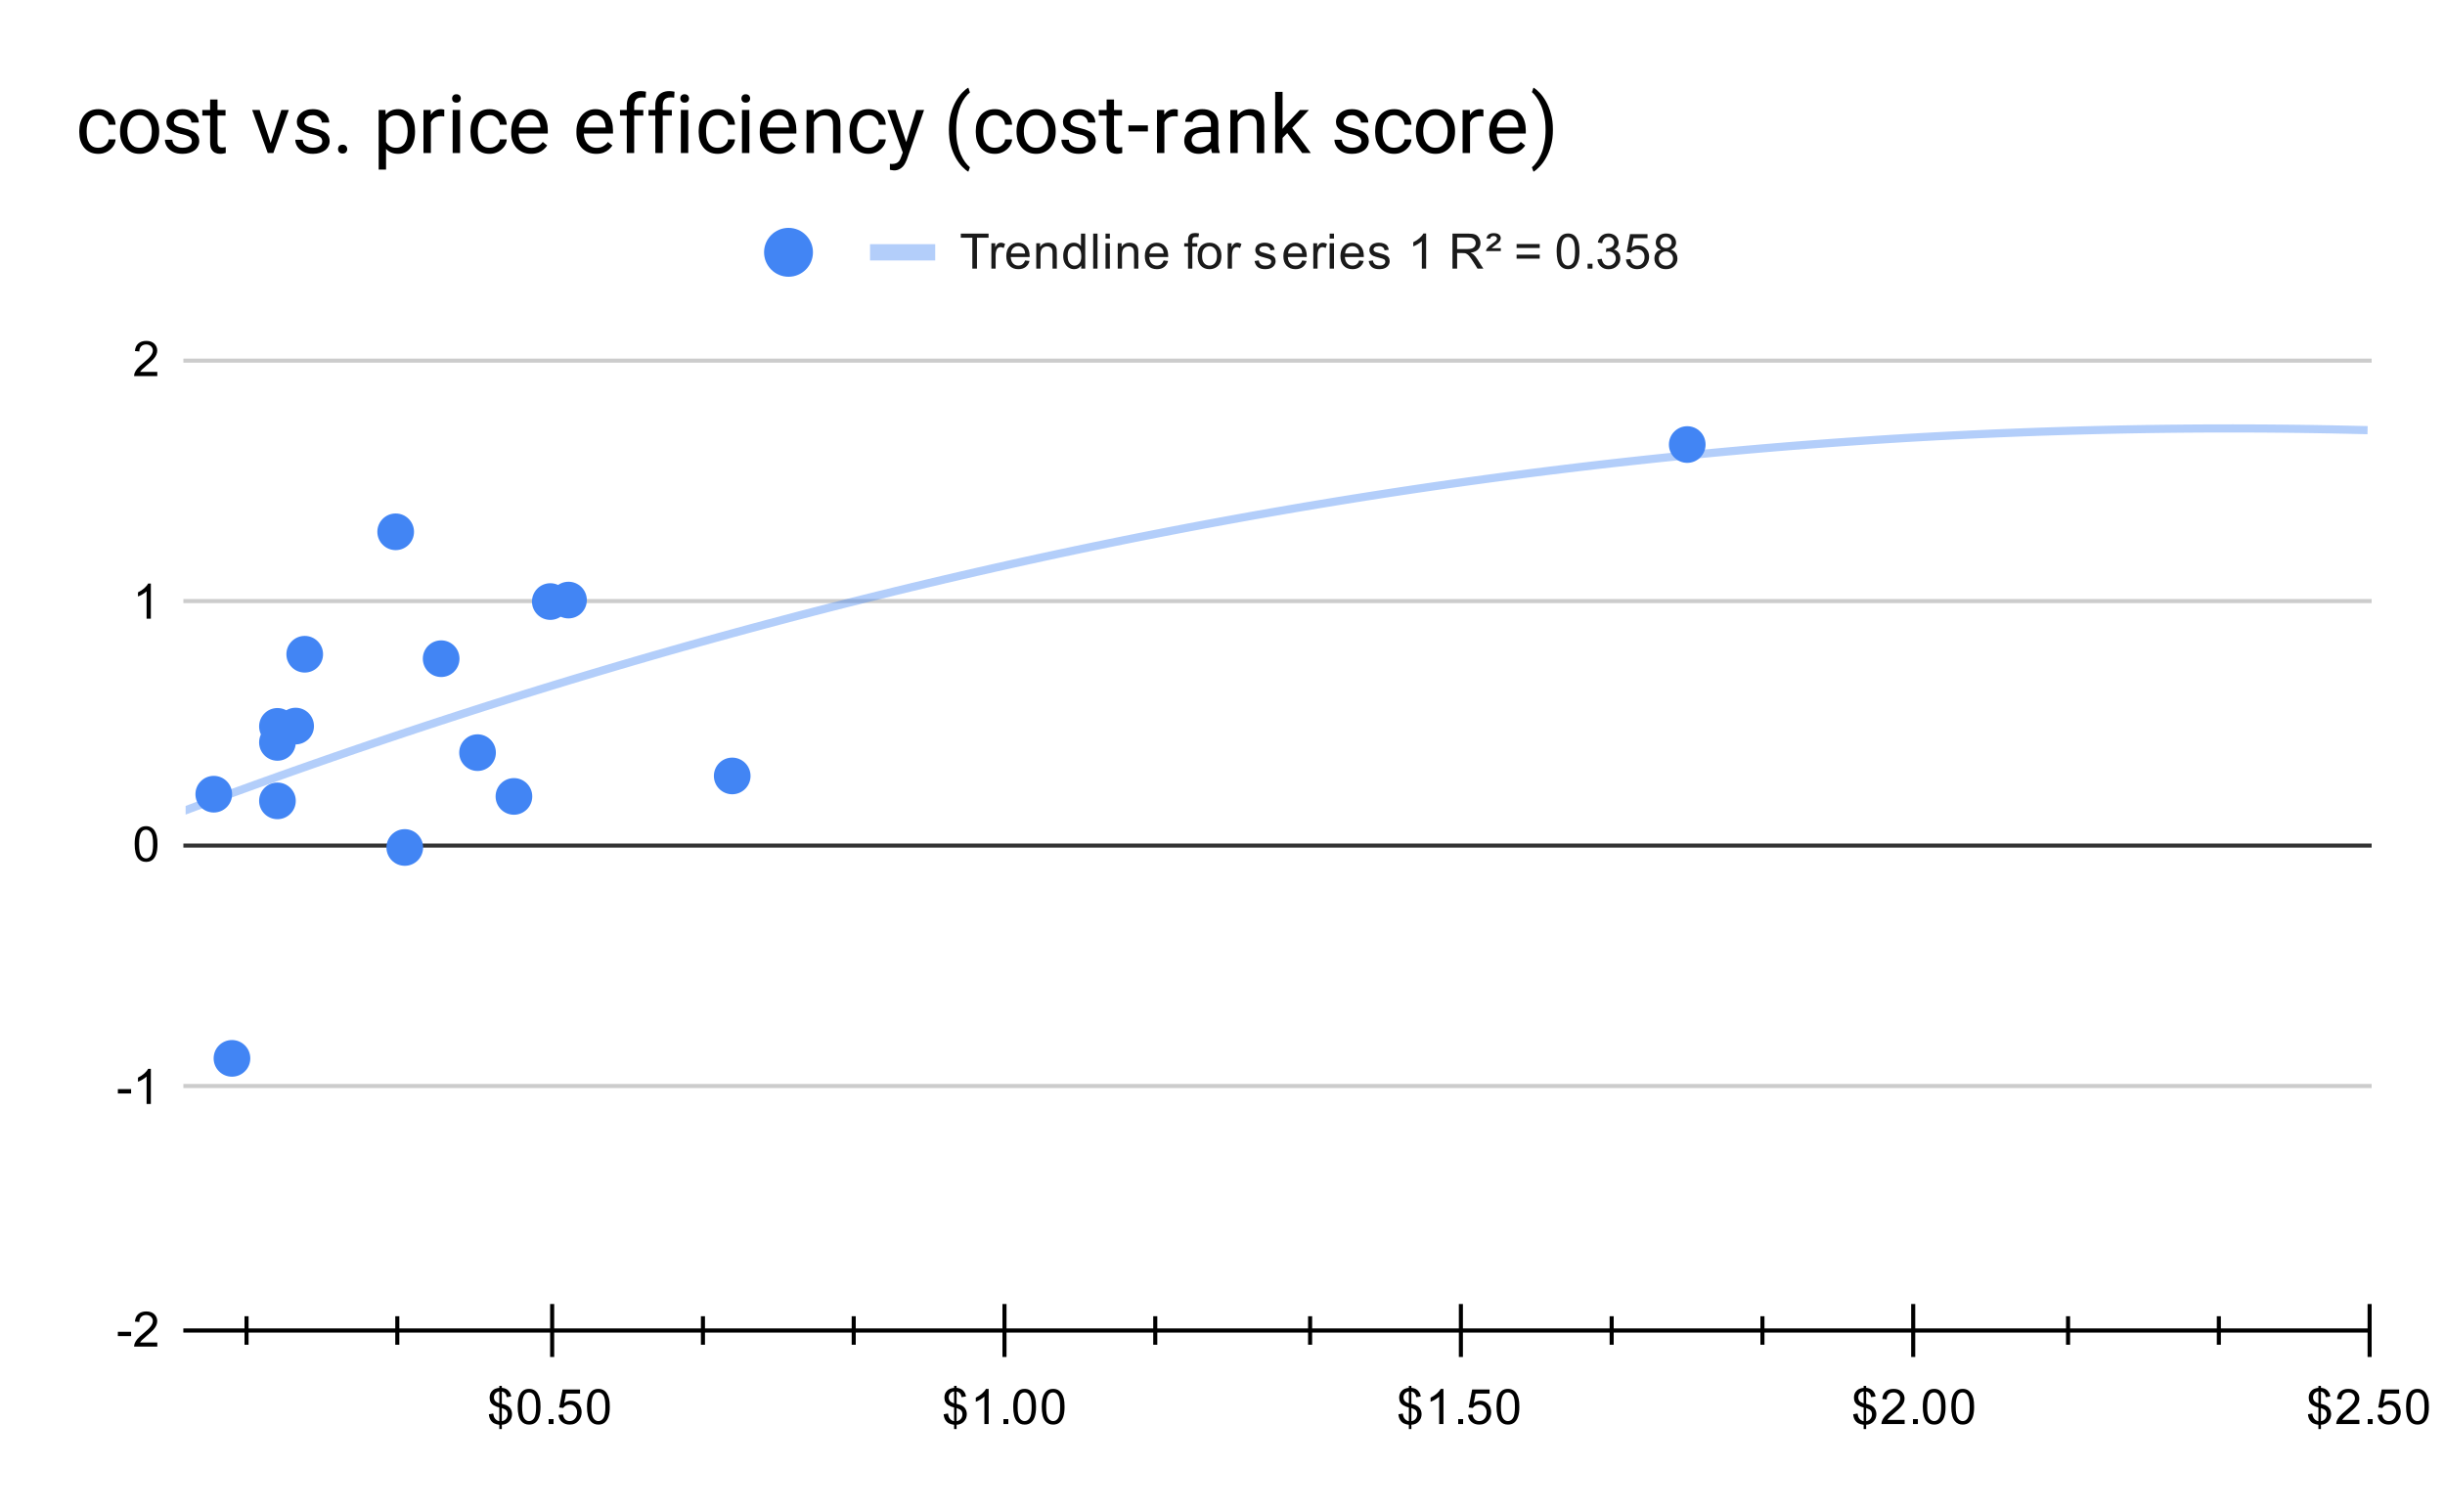 <svg version="1.1" viewBox="0.0 0.0 600.0 371.0" fill="none" stroke="none" stroke-linecap="square" stroke-miterlimit="10" width="600" height="371" xmlns:xlink="http://www.w3.org/1999/xlink" xmlns="http://www.w3.org/2000/svg"><path fill="#ffffff" d="M0 0L600.0 0L600.0 371.0L0 371.0L0 0Z" fill-rule="nonzero"/><path stroke="#000000" stroke-width="1.0" stroke-linecap="butt" stroke-opacity="0.0" d="M60.5 88.5L60.5 326.5" fill-rule="nonzero"/><path stroke="#000000" stroke-width="1.0" stroke-linecap="butt" stroke-opacity="0.0" d="M97.5 88.5L97.5 326.5" fill-rule="nonzero"/><path stroke="#000000" stroke-width="1.0" stroke-linecap="butt" stroke-opacity="0.0" d="M172.5 88.5L172.5 326.5" fill-rule="nonzero"/><path stroke="#000000" stroke-width="1.0" stroke-linecap="butt" stroke-opacity="0.0" d="M209.5 88.5L209.5 326.5" fill-rule="nonzero"/><path stroke="#000000" stroke-width="1.0" stroke-linecap="butt" stroke-opacity="0.0" d="M283.5 88.5L283.5 326.5" fill-rule="nonzero"/><path stroke="#000000" stroke-width="1.0" stroke-linecap="butt" stroke-opacity="0.0" d="M321.5 88.5L321.5 326.5" fill-rule="nonzero"/><path stroke="#000000" stroke-width="1.0" stroke-linecap="butt" stroke-opacity="0.0" d="M395.5 88.5L395.5 326.5" fill-rule="nonzero"/><path stroke="#000000" stroke-width="1.0" stroke-linecap="butt" stroke-opacity="0.0" d="M432.5 88.5L432.5 326.5" fill-rule="nonzero"/><path stroke="#000000" stroke-width="1.0" stroke-linecap="butt" stroke-opacity="0.0" d="M507.5 88.5L507.5 326.5" fill-rule="nonzero"/><path stroke="#000000" stroke-width="1.0" stroke-linecap="butt" stroke-opacity="0.0" d="M544.5 88.5L544.5 326.5" fill-rule="nonzero"/><path stroke="#cccccc" stroke-width="1.0" stroke-linecap="butt" d="M45.5 326.5L581.5 326.5" fill-rule="nonzero"/><path stroke="#cccccc" stroke-width="1.0" stroke-linecap="butt" d="M45.5 266.5L581.5 266.5" fill-rule="nonzero"/><path stroke="#333333" stroke-width="1.0" stroke-linecap="butt" d="M45.5 207.5L581.5 207.5" fill-rule="nonzero"/><path stroke="#cccccc" stroke-width="1.0" stroke-linecap="butt" d="M45.5 147.5L581.5 147.5" fill-rule="nonzero"/><path stroke="#cccccc" stroke-width="1.0" stroke-linecap="butt" d="M45.5 88.5L581.5 88.5" fill-rule="nonzero"/><path stroke="#000000" stroke-width="1.0" stroke-linecap="butt" d="M581.5 326.5L45.5 326.5" fill-rule="nonzero"/><clipPath id="id_0"><path d="M45.55 88.283L581.45 88.283L581.45 326.45L45.55 326.45L45.55 88.283Z" clip-rule="nonzero"/></clipPath><path stroke="#4285f4" stroke-width="2.0" stroke-linecap="butt" stroke-opacity="0.4" clip-path="url(#id_0)" d="M0 216.625C0 216.625 2.667 215.541 4.0 215.001C5.333 214.462 6.667 213.925 8.0 213.389C9.333 212.854 10.667 212.32 12.0 211.789C13.333 211.257 14.667 210.728 16.0 210.2C17.333 209.673 18.667 209.147 20.0 208.624C21.333 208.1 22.667 207.579 24.0 207.059C25.333 206.54 26.667 206.022 28.0 205.507C29.333 204.991 30.667 204.478 32.0 203.966C33.333 203.455 34.667 202.945 36.0 202.437C37.333 201.93 38.667 201.424 40.0 200.92C41.333 200.417 42.667 199.915 44.0 199.415C45.333 198.916 46.667 198.418 48.0 197.922C49.333 197.427 50.667 196.933 52.0 196.441C53.333 195.95 54.667 195.46 56.0 194.972C57.333 194.484 58.667 193.999 60.0 193.515C61.333 193.031 62.667 192.549 64.0 192.069C65.333 191.59 66.667 191.112 68.0 190.636C69.333 190.16 70.667 189.686 72.0 189.214C73.333 188.743 74.667 188.273 76.0 187.805C77.333 187.337 78.667 186.871 80.0 186.407C81.333 185.943 82.667 185.481 84.0 185.021C85.333 184.561 86.667 184.103 88.0 183.647C89.333 183.191 90.667 182.737 92.0 182.285C93.333 181.833 94.667 181.383 96.0 180.935C97.333 180.487 98.667 180.041 100.0 179.597C101.333 179.153 102.667 178.711 104.0 178.271C105.333 177.831 106.667 177.393 108.0 176.957C109.333 176.521 110.667 176.087 112.0 175.654C113.333 175.222 114.667 174.792 116.0 174.364C117.333 173.936 118.667 173.51 120.0 173.085C121.333 172.661 122.667 172.239 124.0 171.819C125.333 171.399 126.667 170.98 128.0 170.564C129.333 170.148 130.667 169.733 132.0 169.321C133.333 168.909 134.667 168.499 136.0 168.09C137.333 167.682 138.667 167.276 140.0 166.871C141.333 166.467 142.667 166.065 144.0 165.664C145.333 165.264 146.667 164.866 148.0 164.469C149.333 164.073 150.667 163.678 152.0 163.286C153.333 162.894 154.667 162.503 156.0 162.115C157.333 161.726 158.667 161.34 160.0 160.955C161.333 160.571 162.667 160.188 164.0 159.808C165.333 159.427 166.667 159.049 168.0 158.672C169.333 158.296 170.667 157.921 172.0 157.549C173.333 157.176 174.667 156.806 176.0 156.437C177.333 156.068 178.667 155.702 180.0 155.337C181.333 154.973 182.667 154.61 184.0 154.249C185.333 153.889 186.667 153.53 188.0 153.173C189.333 152.817 190.667 152.462 192.0 152.109C193.333 151.757 194.667 151.406 196.0 151.057C197.333 150.708 198.667 150.362 200.0 150.017C201.333 149.672 202.667 149.329 204.0 148.989C205.333 148.648 206.667 148.309 208.0 147.972C209.333 147.636 210.667 147.301 212.0 146.968C213.333 146.635 214.667 146.304 216.0 145.975C217.333 145.646 218.667 145.32 220.0 144.995C221.333 144.67 222.667 144.347 224.0 144.026C225.333 143.705 226.667 143.386 228.0 143.069C229.333 142.752 230.667 142.437 232.0 142.124C233.333 141.811 234.667 141.5 236.0 141.191C237.333 140.882 238.667 140.575 240.0 140.27C241.333 139.965 242.667 139.662 244.0 139.361C245.333 139.06 246.667 138.761 248.0 138.464C249.333 138.167 250.667 137.872 252.0 137.579C253.333 137.286 254.667 136.994 256.0 136.705C257.333 136.416 258.667 136.129 260.0 135.844C261.333 135.559 262.667 135.276 264.0 134.994C265.333 134.713 266.667 134.434 268.0 134.157C269.333 133.88 270.667 133.604 272.0 133.331C273.333 133.058 274.667 132.787 276.0 132.517C277.333 132.248 278.667 131.981 280.0 131.715C281.333 131.45 282.667 131.187 284.0 130.925C285.333 130.664 286.667 130.405 288.0 130.147C289.333 129.89 290.667 129.635 292.0 129.381C293.333 129.128 294.667 128.876 296.0 128.627C297.333 128.378 298.667 128.13 300.0 127.885C301.333 127.639 302.667 127.396 304.0 127.154C305.333 126.913 306.667 126.673 308.0 126.436C309.333 126.198 310.667 125.963 312.0 125.729C313.333 125.496 314.667 125.264 316.0 125.035C317.333 124.805 318.667 124.578 320.0 124.352C321.333 124.127 322.667 123.903 324.0 123.681C325.333 123.46 326.667 123.24 328.0 123.022C329.333 122.805 330.667 122.589 332.0 122.375C333.333 122.162 334.667 121.95 336.0 121.74C337.333 121.531 338.667 121.323 340.0 121.117C341.333 120.912 342.667 120.708 344.0 120.506C345.333 120.304 346.667 120.105 348.0 119.907C349.333 119.709 350.667 119.513 352.0 119.319C353.333 119.126 354.667 118.934 356.0 118.744C357.333 118.554 358.667 118.366 360.0 118.18C361.333 117.995 362.667 117.811 364.0 117.629C365.333 117.447 366.667 117.267 368.0 117.089C369.333 116.911 370.667 116.735 372.0 116.561C373.333 116.387 374.667 116.215 376.0 116.046C377.333 115.876 378.667 115.708 380.0 115.542C381.333 115.376 382.667 115.212 384.0 115.05C385.333 114.888 386.667 114.727 388.0 114.569C389.333 114.411 390.667 114.255 392.0 114.101C393.333 113.947 394.667 113.795 396.0 113.645C397.333 113.495 398.667 113.347 400.0 113.201C401.333 113.054 402.667 112.91 404.0 112.768C405.333 112.626 406.667 112.486 408.0 112.348C409.333 112.209 410.667 112.073 412.0 111.939C413.333 111.805 414.667 111.673 416.0 111.542C417.333 111.412 418.667 111.284 420.0 111.157C421.333 111.031 422.667 110.907 424.0 110.785C425.333 110.662 426.667 110.542 428.0 110.424C429.333 110.305 430.667 110.189 432.0 110.075C433.333 109.96 434.667 109.848 436.0 109.738C437.333 109.627 438.667 109.519 440.0 109.412C441.333 109.306 442.667 109.201 444.0 109.099C445.333 108.997 446.667 108.896 448.0 108.798C449.333 108.699 450.667 108.603 452.0 108.508C453.333 108.414 454.667 108.321 456.0 108.231C457.333 108.14 458.667 108.052 460.0 107.965C461.333 107.879 462.667 107.794 464.0 107.711C465.333 107.629 466.667 107.548 468.0 107.47C469.333 107.391 470.667 107.314 472.0 107.24C473.333 107.165 474.667 107.092 476.0 107.022C477.333 106.951 478.667 106.882 480.0 106.816C481.333 106.749 482.667 106.684 484.0 106.622C485.333 106.559 486.667 106.498 488.0 106.439C489.333 106.381 490.667 106.324 492.0 106.269C493.333 106.214 494.667 106.162 496.0 106.111C497.333 106.06 498.667 106.011 500.0 105.964C501.333 105.918 502.667 105.873 504.0 105.83C505.333 105.787 506.667 105.746 508.0 105.707C509.333 105.668 510.667 105.631 512.0 105.597C513.333 105.562 514.667 105.529 516.0 105.498C517.333 105.467 518.667 105.438 520.0 105.411C521.333 105.384 522.667 105.359 524.0 105.336C525.333 105.313 526.667 105.292 528.0 105.273C529.333 105.254 530.667 105.237 532.0 105.222C533.333 105.207 534.667 105.194 536.0 105.183C537.333 105.171 538.667 105.162 540.0 105.155C541.333 105.148 542.667 105.143 544.0 105.14C545.333 105.137 546.667 105.136 548.0 105.136C549.333 105.137 550.667 105.14 552.0 105.145C553.333 105.15 554.667 105.157 556.0 105.165C557.333 105.174 558.667 105.185 560.0 105.198C561.333 105.21 562.667 105.225 564.0 105.242C565.333 105.259 566.667 105.277 568.0 105.298C569.333 105.319 570.667 105.341 572.0 105.366C573.333 105.391 574.667 105.417 576.0 105.446C577.333 105.475 580.0 105.538 580.0 105.538" fill-rule="nonzero"/><path fill="#4285f4" clip-path="url(#id_0)" d="M418.548 109.089C418.548 111.575 416.533 113.589 414.048 113.589C411.563 113.589 409.548 111.575 409.548 109.089C409.548 106.604 411.563 104.589 414.048 104.589C416.533 104.589 418.548 106.604 418.548 109.089Z" fill-rule="nonzero"/><path fill="#4285f4" clip-path="url(#id_0)" d="M79.28 160.55C79.28 163.035 77.265 165.05 74.78 165.05C72.295 165.05 70.28 163.035 70.28 160.55C70.28 158.065 72.295 156.05 74.78 156.05C77.265 156.05 79.28 158.065 79.28 160.55Z" fill-rule="nonzero"/><path fill="#4285f4" clip-path="url(#id_0)" d="M144.009 147.257C144.009 149.742 141.994 151.757 139.509 151.757C137.024 151.757 135.009 149.742 135.009 147.257C135.009 144.772 137.024 142.757 139.509 142.757C141.994 142.757 144.009 144.772 144.009 147.257Z" fill-rule="nonzero"/><path fill="#4285f4" clip-path="url(#id_0)" d="M101.6 130.504C101.6 132.989 99.586 135.004 97.1 135.004C94.615 135.004 92.6 132.989 92.6 130.504C92.6 128.019 94.615 126.004 97.1 126.004C99.586 126.004 101.6 128.019 101.6 130.504Z" fill-rule="nonzero"/><path fill="#4285f4" clip-path="url(#id_0)" d="M72.584 178.25C72.584 180.735 70.569 182.75 68.084 182.75C65.599 182.75 63.584 180.735 63.584 178.25C63.584 175.764 65.599 173.75 68.084 173.75C70.569 173.75 72.584 175.764 72.584 178.25Z" fill-rule="nonzero"/><path fill="#4285f4" clip-path="url(#id_0)" d="M139.545 147.621C139.545 150.106 137.53 152.121 135.045 152.121C132.559 152.121 130.545 150.106 130.545 147.621C130.545 145.136 132.559 143.121 135.045 143.121C137.53 143.121 139.545 145.136 139.545 147.621Z" fill-rule="nonzero"/><path fill="#4285f4" clip-path="url(#id_0)" d="M72.584 196.532C72.584 199.017 70.569 201.032 68.084 201.032C65.599 201.032 63.584 199.017 63.584 196.532C63.584 194.047 65.599 192.032 68.084 192.032C70.569 192.032 72.584 194.047 72.584 196.532Z" fill-rule="nonzero"/><path fill="#4285f4" clip-path="url(#id_0)" d="M130.617 195.439C130.617 197.925 128.602 199.939 126.117 199.939C123.631 199.939 121.617 197.925 121.617 195.439C121.617 192.954 123.631 190.939 126.117 190.939C128.602 190.939 130.617 192.954 130.617 195.439Z" fill-rule="nonzero"/><path fill="#4285f4" clip-path="url(#id_0)" d="M112.76 161.642C112.76 164.128 110.746 166.142 108.26 166.142C105.775 166.142 103.76 164.128 103.76 161.642C103.76 159.157 105.775 157.142 108.26 157.142C110.746 157.142 112.76 159.157 112.76 161.642Z" fill-rule="nonzero"/><path fill="#4285f4" clip-path="url(#id_0)" d="M56.96 194.893C56.96 197.378 54.945 199.393 52.46 199.393C49.974 199.393 47.96 197.378 47.96 194.893C47.96 192.408 49.974 190.393 52.46 190.393C54.945 190.393 56.96 192.408 56.96 194.893Z" fill-rule="nonzero"/><path fill="#4285f4" clip-path="url(#id_0)" d="M103.832 207.968C103.832 210.453 101.818 212.468 99.332 212.468C96.847 212.468 94.832 210.453 94.832 207.968C94.832 205.482 96.847 203.468 99.332 203.468C101.818 203.468 103.832 205.482 103.832 207.968Z" fill-rule="nonzero"/><path fill="#4285f4" clip-path="url(#id_0)" d="M121.689 184.696C121.689 187.181 119.674 189.196 117.189 189.196C114.703 189.196 112.689 187.181 112.689 184.696C112.689 182.21 114.703 180.196 117.189 180.196C119.674 180.196 121.689 182.21 121.689 184.696Z" fill-rule="nonzero"/><path fill="#4285f4" clip-path="url(#id_0)" d="M77.048 178.177C77.048 180.662 75.033 182.677 72.548 182.677C70.063 182.677 68.048 180.662 68.048 178.177C68.048 175.691 70.063 173.677 72.548 173.677C75.033 173.677 77.048 175.691 77.048 178.177Z" fill-rule="nonzero"/><path fill="#4285f4" clip-path="url(#id_0)" d="M61.424 259.719C61.424 262.205 59.409 264.219 56.924 264.219C54.439 264.219 52.424 262.205 52.424 259.719C52.424 257.234 54.439 255.219 56.924 255.219C59.409 255.219 61.424 257.234 61.424 259.719Z" fill-rule="nonzero"/><path fill="#4285f4" clip-path="url(#id_0)" d="M184.185 190.414C184.185 192.899 182.171 194.914 179.685 194.914C177.2 194.914 175.185 192.899 175.185 190.414C175.185 187.928 177.2 185.914 179.685 185.914C182.171 185.914 184.185 187.928 184.185 190.414Z" fill-rule="nonzero"/><path fill="#4285f4" clip-path="url(#id_0)" d="M72.584 182.183C72.584 184.668 70.569 186.683 68.084 186.683C65.599 186.683 63.584 184.668 63.584 182.183C63.584 179.698 65.599 177.683 68.084 177.683C70.569 177.683 72.584 179.698 72.584 182.183Z" fill-rule="nonzero"/><path stroke="#000000" stroke-width="1.0" stroke-linecap="butt" d="M60.5 329.5L60.5 323.5" fill-rule="nonzero"/><path stroke="#000000" stroke-width="1.0" stroke-linecap="butt" d="M97.5 329.5L97.5 323.5" fill-rule="nonzero"/><path stroke="#000000" stroke-width="1.0" stroke-linecap="butt" d="M172.5 329.5L172.5 323.5" fill-rule="nonzero"/><path stroke="#000000" stroke-width="1.0" stroke-linecap="butt" d="M209.5 329.5L209.5 323.5" fill-rule="nonzero"/><path stroke="#000000" stroke-width="1.0" stroke-linecap="butt" d="M283.5 329.5L283.5 323.5" fill-rule="nonzero"/><path stroke="#000000" stroke-width="1.0" stroke-linecap="butt" d="M321.5 329.5L321.5 323.5" fill-rule="nonzero"/><path stroke="#000000" stroke-width="1.0" stroke-linecap="butt" d="M395.5 329.5L395.5 323.5" fill-rule="nonzero"/><path stroke="#000000" stroke-width="1.0" stroke-linecap="butt" d="M432.5 329.5L432.5 323.5" fill-rule="nonzero"/><path stroke="#000000" stroke-width="1.0" stroke-linecap="butt" d="M507.5 329.5L507.5 323.5" fill-rule="nonzero"/><path stroke="#000000" stroke-width="1.0" stroke-linecap="butt" d="M544.5 329.5L544.5 323.5" fill-rule="nonzero"/><path stroke="#000000" stroke-width="1.0" stroke-linecap="butt" d="M135.5 332.5L135.5 320.5" fill-rule="nonzero"/><path stroke="#000000" stroke-width="1.0" stroke-linecap="butt" d="M246.5 332.5L246.5 320.5" fill-rule="nonzero"/><path stroke="#000000" stroke-width="1.0" stroke-linecap="butt" d="M358.5 332.5L358.5 320.5" fill-rule="nonzero"/><path stroke="#000000" stroke-width="1.0" stroke-linecap="butt" d="M469.5 332.5L469.5 320.5" fill-rule="nonzero"/><path stroke="#000000" stroke-width="1.0" stroke-linecap="butt" d="M581.5 332.5L581.5 320.5" fill-rule="nonzero"/><path fill="#000000" d="M28.925 327.872L28.925 326.809L32.175 326.809L32.175 327.872L28.925 327.872ZM38.597 329.434L38.597 330.45L32.909 330.45Q32.909 330.075 33.034 329.716Q33.253 329.137 33.722 328.575Q34.206 328.012 35.112 327.278Q36.519 326.122 37.003 325.45Q37.503 324.778 37.503 324.184Q37.503 323.559 37.05 323.137Q36.597 322.7 35.878 322.7Q35.112 322.7 34.659 323.153Q34.206 323.606 34.191 324.419L33.112 324.309Q33.222 323.091 33.941 322.466Q34.675 321.825 35.909 321.825Q37.144 321.825 37.862 322.512Q38.581 323.2 38.581 324.216Q38.581 324.731 38.362 325.231Q38.159 325.716 37.659 326.278Q37.175 326.825 36.05 327.778Q35.097 328.575 34.816 328.872Q34.55 329.153 34.378 329.434L38.597 329.434Z" fill-rule="nonzero"/><path fill="#000000" d="M28.925 268.33L28.925 267.268L32.175 267.268L32.175 268.33L28.925 268.33ZM37.019 270.908L35.972 270.908L35.972 264.19Q35.581 264.549 34.956 264.924Q34.347 265.283 33.862 265.455L33.862 264.44Q34.737 264.018 35.394 263.44Q36.066 262.846 36.347 262.283L37.019 262.283L37.019 270.908Z" fill-rule="nonzero"/><path fill="#000000" d="M33.05 207.132Q33.05 205.601 33.362 204.679Q33.675 203.742 34.284 203.242Q34.909 202.742 35.847 202.742Q36.534 202.742 37.05 203.023Q37.581 203.304 37.925 203.835Q38.269 204.351 38.456 205.101Q38.644 205.851 38.644 207.132Q38.644 208.648 38.331 209.57Q38.034 210.492 37.409 211.007Q36.8 211.507 35.847 211.507Q34.612 211.507 33.894 210.617Q33.05 209.554 33.05 207.132ZM34.128 207.132Q34.128 209.242 34.628 209.945Q35.128 210.648 35.847 210.648Q36.581 210.648 37.066 209.945Q37.566 209.242 37.566 207.132Q37.566 205.007 37.066 204.32Q36.581 203.617 35.831 203.617Q35.112 203.617 34.675 204.226Q34.128 205.007 34.128 207.132Z" fill-rule="nonzero"/><path fill="#000000" d="M37.019 151.825L35.972 151.825L35.972 145.106Q35.581 145.466 34.956 145.841Q34.347 146.2 33.862 146.372L33.862 145.356Q34.737 144.934 35.394 144.356Q36.066 143.762 36.347 143.2L37.019 143.2L37.019 151.825Z" fill-rule="nonzero"/><path fill="#000000" d="M38.597 91.268L38.597 92.283L32.909 92.283Q32.909 91.908 33.034 91.549Q33.253 90.971 33.722 90.408Q34.206 89.846 35.112 89.111Q36.519 87.955 37.003 87.283Q37.503 86.611 37.503 86.018Q37.503 85.393 37.05 84.971Q36.597 84.533 35.878 84.533Q35.112 84.533 34.659 84.986Q34.206 85.44 34.191 86.252L33.112 86.143Q33.222 84.924 33.941 84.299Q34.675 83.658 35.909 83.658Q37.144 83.658 37.862 84.346Q38.581 85.033 38.581 86.049Q38.581 86.565 38.362 87.065Q38.159 87.549 37.659 88.111Q37.175 88.658 36.05 89.611Q35.097 90.408 34.816 90.705Q34.55 90.986 34.378 91.268L38.597 91.268Z" fill-rule="nonzero"/><path fill="#000000" d="M122.529 350.684L122.529 349.637Q121.748 349.528 121.248 349.278Q120.748 349.028 120.388 348.466Q120.029 347.887 119.967 347.059L121.029 346.872Q121.154 347.716 121.467 348.106Q121.92 348.669 122.529 348.747L122.529 345.387Q121.888 345.262 121.201 344.872Q120.701 344.591 120.42 344.106Q120.154 343.606 120.154 342.966Q120.154 341.841 120.951 341.153Q121.482 340.684 122.529 340.575L122.529 340.075L123.154 340.075L123.154 340.575Q124.076 340.653 124.607 341.106Q125.31 341.684 125.451 342.684L124.357 342.856Q124.263 342.231 123.967 341.903Q123.67 341.575 123.154 341.466L123.154 344.497Q123.951 344.7 124.217 344.809Q124.701 345.028 125.013 345.341Q125.326 345.653 125.482 346.091Q125.654 346.512 125.654 347.012Q125.654 348.106 124.951 348.841Q124.263 349.575 123.154 349.622L123.154 350.684L122.529 350.684ZM122.529 341.45Q121.92 341.544 121.56 341.95Q121.217 342.341 121.217 342.887Q121.217 343.419 121.513 343.794Q121.81 344.153 122.529 344.372L122.529 341.45ZM123.154 348.747Q123.763 348.669 124.17 348.216Q124.576 347.747 124.576 347.075Q124.576 346.497 124.279 346.153Q123.998 345.809 123.154 345.528L123.154 348.747ZM127.045 345.216Q127.045 343.684 127.357 342.762Q127.67 341.825 128.279 341.325Q128.904 340.825 129.842 340.825Q130.529 340.825 131.045 341.106Q131.576 341.387 131.92 341.919Q132.263 342.434 132.451 343.184Q132.638 343.934 132.638 345.216Q132.638 346.731 132.326 347.653Q132.029 348.575 131.404 349.091Q130.795 349.591 129.842 349.591Q128.607 349.591 127.888 348.7Q127.045 347.637 127.045 345.216ZM128.123 345.216Q128.123 347.325 128.623 348.028Q129.123 348.731 129.842 348.731Q130.576 348.731 131.06 348.028Q131.56 347.325 131.56 345.216Q131.56 343.091 131.06 342.403Q130.576 341.7 129.826 341.7Q129.107 341.7 128.67 342.309Q128.123 343.091 128.123 345.216ZM134.638 349.45L134.638 348.247L135.842 348.247L135.842 349.45L134.638 349.45ZM137.045 347.2L138.154 347.106Q138.279 347.919 138.717 348.325Q139.17 348.731 139.81 348.731Q140.56 348.731 141.092 348.153Q141.623 347.575 141.623 346.637Q141.623 345.731 141.107 345.216Q140.607 344.684 139.779 344.684Q139.279 344.684 138.857 344.919Q138.451 345.153 138.217 345.512L137.232 345.387L138.06 340.981L142.342 340.981L142.342 341.981L138.904 341.981L138.451 344.294Q139.217 343.747 140.06 343.747Q141.185 343.747 141.951 344.528Q142.732 345.309 142.732 346.544Q142.732 347.7 142.06 348.559Q141.232 349.591 139.81 349.591Q138.638 349.591 137.888 348.934Q137.154 348.278 137.045 347.2ZM144.045 345.216Q144.045 343.684 144.357 342.762Q144.67 341.825 145.279 341.325Q145.904 340.825 146.842 340.825Q147.529 340.825 148.045 341.106Q148.576 341.387 148.92 341.919Q149.263 342.434 149.451 343.184Q149.638 343.934 149.638 345.216Q149.638 346.731 149.326 347.653Q149.029 348.575 148.404 349.091Q147.795 349.591 146.842 349.591Q145.607 349.591 144.888 348.7Q144.045 347.637 144.045 345.216ZM145.123 345.216Q145.123 347.325 145.623 348.028Q146.123 348.731 146.842 348.731Q147.576 348.731 148.06 348.028Q148.56 347.325 148.56 345.216Q148.56 343.091 148.06 342.403Q147.576 341.7 146.826 341.7Q146.107 341.7 145.67 342.309Q145.123 343.091 145.123 345.216Z" fill-rule="nonzero"/><path fill="#000000" d="M234.13 350.684L234.13 349.637Q233.349 349.528 232.849 349.278Q232.349 349.028 231.99 348.466Q231.63 347.887 231.568 347.059L232.63 346.872Q232.755 347.716 233.068 348.106Q233.521 348.669 234.13 348.747L234.13 345.387Q233.49 345.262 232.802 344.872Q232.302 344.591 232.021 344.106Q231.755 343.606 231.755 342.966Q231.755 341.841 232.552 341.153Q233.084 340.684 234.13 340.575L234.13 340.075L234.755 340.075L234.755 340.575Q235.677 340.653 236.209 341.106Q236.912 341.684 237.052 342.684L235.959 342.856Q235.865 342.231 235.568 341.903Q235.271 341.575 234.755 341.466L234.755 344.497Q235.552 344.7 235.818 344.809Q236.302 345.028 236.615 345.341Q236.927 345.653 237.084 346.091Q237.255 346.512 237.255 347.012Q237.255 348.106 236.552 348.841Q235.865 349.575 234.755 349.622L234.755 350.684L234.13 350.684ZM234.13 341.45Q233.521 341.544 233.162 341.95Q232.818 342.341 232.818 342.887Q232.818 343.419 233.115 343.794Q233.412 344.153 234.13 344.372L234.13 341.45ZM234.755 348.747Q235.365 348.669 235.771 348.216Q236.177 347.747 236.177 347.075Q236.177 346.497 235.88 346.153Q235.599 345.809 234.755 345.528L234.755 348.747ZM242.615 349.45L241.568 349.45L241.568 342.731Q241.177 343.091 240.552 343.466Q239.943 343.825 239.459 343.997L239.459 342.981Q240.334 342.559 240.99 341.981Q241.662 341.387 241.943 340.825L242.615 340.825L242.615 349.45ZM246.24 349.45L246.24 348.247L247.443 348.247L247.443 349.45L246.24 349.45ZM248.646 345.216Q248.646 343.684 248.959 342.762Q249.271 341.825 249.88 341.325Q250.505 340.825 251.443 340.825Q252.13 340.825 252.646 341.106Q253.177 341.387 253.521 341.919Q253.865 342.434 254.052 343.184Q254.24 343.934 254.24 345.216Q254.24 346.731 253.927 347.653Q253.63 348.575 253.005 349.091Q252.396 349.591 251.443 349.591Q250.209 349.591 249.49 348.7Q248.646 347.637 248.646 345.216ZM249.724 345.216Q249.724 347.325 250.224 348.028Q250.724 348.731 251.443 348.731Q252.177 348.731 252.662 348.028Q253.162 347.325 253.162 345.216Q253.162 343.091 252.662 342.403Q252.177 341.7 251.427 341.7Q250.709 341.7 250.271 342.309Q249.724 343.091 249.724 345.216ZM255.646 345.216Q255.646 343.684 255.959 342.762Q256.271 341.825 256.88 341.325Q257.505 340.825 258.443 340.825Q259.13 340.825 259.646 341.106Q260.177 341.387 260.521 341.919Q260.865 342.434 261.052 343.184Q261.24 343.934 261.24 345.216Q261.24 346.731 260.927 347.653Q260.63 348.575 260.005 349.091Q259.396 349.591 258.443 349.591Q257.209 349.591 256.49 348.7Q255.646 347.637 255.646 345.216ZM256.724 345.216Q256.724 347.325 257.224 348.028Q257.724 348.731 258.443 348.731Q259.177 348.731 259.662 348.028Q260.162 347.325 260.162 345.216Q260.162 343.091 259.662 342.403Q259.177 341.7 258.427 341.7Q257.709 341.7 257.271 342.309Q256.724 343.091 256.724 345.216Z" fill-rule="nonzero"/><path fill="#000000" d="M345.732 350.684L345.732 349.637Q344.95 349.528 344.45 349.278Q343.95 349.028 343.591 348.466Q343.232 347.887 343.169 347.059L344.232 346.872Q344.357 347.716 344.669 348.106Q345.122 348.669 345.732 348.747L345.732 345.387Q345.091 345.262 344.404 344.872Q343.904 344.591 343.622 344.106Q343.357 343.606 343.357 342.966Q343.357 341.841 344.154 341.153Q344.685 340.684 345.732 340.575L345.732 340.075L346.357 340.075L346.357 340.575Q347.279 340.653 347.81 341.106Q348.513 341.684 348.654 342.684L347.56 342.856Q347.466 342.231 347.169 341.903Q346.872 341.575 346.357 341.466L346.357 344.497Q347.154 344.7 347.419 344.809Q347.904 345.028 348.216 345.341Q348.529 345.653 348.685 346.091Q348.857 346.512 348.857 347.012Q348.857 348.106 348.154 348.841Q347.466 349.575 346.357 349.622L346.357 350.684L345.732 350.684ZM345.732 341.45Q345.122 341.544 344.763 341.95Q344.419 342.341 344.419 342.887Q344.419 343.419 344.716 343.794Q345.013 344.153 345.732 344.372L345.732 341.45ZM346.357 348.747Q346.966 348.669 347.372 348.216Q347.779 347.747 347.779 347.075Q347.779 346.497 347.482 346.153Q347.2 345.809 346.357 345.528L346.357 348.747ZM354.216 349.45L353.169 349.45L353.169 342.731Q352.779 343.091 352.154 343.466Q351.544 343.825 351.06 343.997L351.06 342.981Q351.935 342.559 352.591 341.981Q353.263 341.387 353.544 340.825L354.216 340.825L354.216 349.45ZM357.841 349.45L357.841 348.247L359.044 348.247L359.044 349.45L357.841 349.45ZM360.247 347.2L361.357 347.106Q361.482 347.919 361.919 348.325Q362.372 348.731 363.013 348.731Q363.763 348.731 364.294 348.153Q364.825 347.575 364.825 346.637Q364.825 345.731 364.31 345.216Q363.81 344.684 362.982 344.684Q362.482 344.684 362.06 344.919Q361.654 345.153 361.419 345.512L360.435 345.387L361.263 340.981L365.544 340.981L365.544 341.981L362.107 341.981L361.654 344.294Q362.419 343.747 363.263 343.747Q364.388 343.747 365.154 344.528Q365.935 345.309 365.935 346.544Q365.935 347.7 365.263 348.559Q364.435 349.591 363.013 349.591Q361.841 349.591 361.091 348.934Q360.357 348.278 360.247 347.2ZM367.247 345.216Q367.247 343.684 367.56 342.762Q367.872 341.825 368.482 341.325Q369.107 340.825 370.044 340.825Q370.732 340.825 371.247 341.106Q371.779 341.387 372.122 341.919Q372.466 342.434 372.654 343.184Q372.841 343.934 372.841 345.216Q372.841 346.731 372.529 347.653Q372.232 348.575 371.607 349.091Q370.997 349.591 370.044 349.591Q368.81 349.591 368.091 348.7Q367.247 347.637 367.247 345.216ZM368.325 345.216Q368.325 347.325 368.825 348.028Q369.325 348.731 370.044 348.731Q370.779 348.731 371.263 348.028Q371.763 347.325 371.763 345.216Q371.763 343.091 371.263 342.403Q370.779 341.7 370.029 341.7Q369.31 341.7 368.872 342.309Q368.325 343.091 368.325 345.216Z" fill-rule="nonzero"/><path fill="#000000" d="M457.333 350.684L457.333 349.637Q456.552 349.528 456.052 349.278Q455.552 349.028 455.192 348.466Q454.833 347.887 454.771 347.059L455.833 346.872Q455.958 347.716 456.271 348.106Q456.724 348.669 457.333 348.747L457.333 345.387Q456.692 345.262 456.005 344.872Q455.505 344.591 455.224 344.106Q454.958 343.606 454.958 342.966Q454.958 341.841 455.755 341.153Q456.286 340.684 457.333 340.575L457.333 340.075L457.958 340.075L457.958 340.575Q458.88 340.653 459.411 341.106Q460.114 341.684 460.255 342.684L459.161 342.856Q459.067 342.231 458.771 341.903Q458.474 341.575 457.958 341.466L457.958 344.497Q458.755 344.7 459.021 344.809Q459.505 345.028 459.817 345.341Q460.13 345.653 460.286 346.091Q460.458 346.512 460.458 347.012Q460.458 348.106 459.755 348.841Q459.067 349.575 457.958 349.622L457.958 350.684L457.333 350.684ZM457.333 341.45Q456.724 341.544 456.364 341.95Q456.021 342.341 456.021 342.887Q456.021 343.419 456.317 343.794Q456.614 344.153 457.333 344.372L457.333 341.45ZM457.958 348.747Q458.567 348.669 458.974 348.216Q459.38 347.747 459.38 347.075Q459.38 346.497 459.083 346.153Q458.802 345.809 457.958 345.528L457.958 348.747ZM467.396 348.434L467.396 349.45L461.708 349.45Q461.708 349.075 461.833 348.716Q462.052 348.137 462.521 347.575Q463.005 347.012 463.911 346.278Q465.317 345.122 465.802 344.45Q466.302 343.778 466.302 343.184Q466.302 342.559 465.849 342.137Q465.396 341.7 464.677 341.7Q463.911 341.7 463.458 342.153Q463.005 342.606 462.989 343.419L461.911 343.309Q462.021 342.091 462.739 341.466Q463.474 340.825 464.708 340.825Q465.942 340.825 466.661 341.512Q467.38 342.2 467.38 343.216Q467.38 343.731 467.161 344.231Q466.958 344.716 466.458 345.278Q465.974 345.825 464.849 346.778Q463.896 347.575 463.614 347.872Q463.349 348.153 463.177 348.434L467.396 348.434ZM469.442 349.45L469.442 348.247L470.646 348.247L470.646 349.45L469.442 349.45ZM471.849 345.216Q471.849 343.684 472.161 342.762Q472.474 341.825 473.083 341.325Q473.708 340.825 474.646 340.825Q475.333 340.825 475.849 341.106Q476.38 341.387 476.724 341.919Q477.067 342.434 477.255 343.184Q477.442 343.934 477.442 345.216Q477.442 346.731 477.13 347.653Q476.833 348.575 476.208 349.091Q475.599 349.591 474.646 349.591Q473.411 349.591 472.692 348.7Q471.849 347.637 471.849 345.216ZM472.927 345.216Q472.927 347.325 473.427 348.028Q473.927 348.731 474.646 348.731Q475.38 348.731 475.864 348.028Q476.364 347.325 476.364 345.216Q476.364 343.091 475.864 342.403Q475.38 341.7 474.63 341.7Q473.911 341.7 473.474 342.309Q472.927 343.091 472.927 345.216ZM478.849 345.216Q478.849 343.684 479.161 342.762Q479.474 341.825 480.083 341.325Q480.708 340.825 481.646 340.825Q482.333 340.825 482.849 341.106Q483.38 341.387 483.724 341.919Q484.067 342.434 484.255 343.184Q484.442 343.934 484.442 345.216Q484.442 346.731 484.13 347.653Q483.833 348.575 483.208 349.091Q482.599 349.591 481.646 349.591Q480.411 349.591 479.692 348.7Q478.849 347.637 478.849 345.216ZM479.927 345.216Q479.927 347.325 480.427 348.028Q480.927 348.731 481.646 348.731Q482.38 348.731 482.864 348.028Q483.364 347.325 483.364 345.216Q483.364 343.091 482.864 342.403Q482.38 341.7 481.63 341.7Q480.911 341.7 480.474 342.309Q479.927 343.091 479.927 345.216Z" fill-rule="nonzero"/><path fill="#000000" d="M568.934 350.684L568.934 349.637Q568.153 349.528 567.653 349.278Q567.153 349.028 566.794 348.466Q566.434 347.887 566.372 347.059L567.434 346.872Q567.559 347.716 567.872 348.106Q568.325 348.669 568.934 348.747L568.934 345.387Q568.294 345.262 567.606 344.872Q567.106 344.591 566.825 344.106Q566.559 343.606 566.559 342.966Q566.559 341.841 567.356 341.153Q567.888 340.684 568.934 340.575L568.934 340.075L569.559 340.075L569.559 340.575Q570.481 340.653 571.013 341.106Q571.716 341.684 571.856 342.684L570.763 342.856Q570.669 342.231 570.372 341.903Q570.075 341.575 569.559 341.466L569.559 344.497Q570.356 344.7 570.622 344.809Q571.106 345.028 571.419 345.341Q571.731 345.653 571.888 346.091Q572.059 346.512 572.059 347.012Q572.059 348.106 571.356 348.841Q570.669 349.575 569.559 349.622L569.559 350.684L568.934 350.684ZM568.934 341.45Q568.325 341.544 567.966 341.95Q567.622 342.341 567.622 342.887Q567.622 343.419 567.919 343.794Q568.216 344.153 568.934 344.372L568.934 341.45ZM569.559 348.747Q570.169 348.669 570.575 348.216Q570.981 347.747 570.981 347.075Q570.981 346.497 570.684 346.153Q570.403 345.809 569.559 345.528L569.559 348.747ZM578.997 348.434L578.997 349.45L573.309 349.45Q573.309 349.075 573.434 348.716Q573.653 348.137 574.122 347.575Q574.606 347.012 575.513 346.278Q576.919 345.122 577.403 344.45Q577.903 343.778 577.903 343.184Q577.903 342.559 577.45 342.137Q576.997 341.7 576.278 341.7Q575.513 341.7 575.059 342.153Q574.606 342.606 574.591 343.419L573.513 343.309Q573.622 342.091 574.341 341.466Q575.075 340.825 576.309 340.825Q577.544 340.825 578.263 341.512Q578.981 342.2 578.981 343.216Q578.981 343.731 578.763 344.231Q578.559 344.716 578.059 345.278Q577.575 345.825 576.45 346.778Q575.497 347.575 575.216 347.872Q574.95 348.153 574.778 348.434L578.997 348.434ZM581.044 349.45L581.044 348.247L582.247 348.247L582.247 349.45L581.044 349.45ZM583.45 347.2L584.559 347.106Q584.684 347.919 585.122 348.325Q585.575 348.731 586.216 348.731Q586.966 348.731 587.497 348.153Q588.028 347.575 588.028 346.637Q588.028 345.731 587.513 345.216Q587.013 344.684 586.184 344.684Q585.684 344.684 585.263 344.919Q584.856 345.153 584.622 345.512L583.638 345.387L584.466 340.981L588.747 340.981L588.747 341.981L585.309 341.981L584.856 344.294Q585.622 343.747 586.466 343.747Q587.591 343.747 588.356 344.528Q589.138 345.309 589.138 346.544Q589.138 347.7 588.466 348.559Q587.638 349.591 586.216 349.591Q585.044 349.591 584.294 348.934Q583.559 348.278 583.45 347.2ZM590.45 345.216Q590.45 343.684 590.763 342.762Q591.075 341.825 591.684 341.325Q592.309 340.825 593.247 340.825Q593.934 340.825 594.45 341.106Q594.981 341.387 595.325 341.919Q595.669 342.434 595.856 343.184Q596.044 343.934 596.044 345.216Q596.044 346.731 595.731 347.653Q595.434 348.575 594.809 349.091Q594.2 349.591 593.247 349.591Q592.013 349.591 591.294 348.7Q590.45 347.637 590.45 345.216ZM591.528 345.216Q591.528 347.325 592.028 348.028Q592.528 348.731 593.247 348.731Q593.981 348.731 594.466 348.028Q594.966 347.325 594.966 345.216Q594.966 343.091 594.466 342.403Q593.981 341.7 593.231 341.7Q592.513 341.7 592.075 342.309Q591.528 343.091 591.528 345.216Z" fill-rule="nonzero"/><path fill="#4285f4" d="M199.5 61.917C199.5 65.23 196.814 67.917 193.5 67.917C190.186 67.917 187.5 65.23 187.5 61.917C187.5 58.603 190.186 55.917 193.5 55.917C196.814 55.917 199.5 58.603 199.5 61.917Z" fill-rule="nonzero"/><path stroke="#4285f4" stroke-width="4.0" stroke-linecap="butt" stroke-opacity="0.4" d="M215.5 61.917L227.5 61.917" fill-rule="nonzero"/><path fill="#1a1a1a" d="M238.609 65.917L238.609 58.339L235.781 58.339L235.781 57.323L242.594 57.323L242.594 58.339L239.75 58.339L239.75 65.917L238.609 65.917ZM243.281 65.917L243.281 59.698L244.234 59.698L244.234 60.635Q244.594 59.979 244.891 59.776Q245.203 59.557 245.578 59.557Q246.109 59.557 246.656 59.885L246.297 60.87Q245.906 60.635 245.531 60.635Q245.172 60.635 244.891 60.854Q244.625 61.057 244.516 61.432Q244.328 61.995 244.328 62.651L244.328 65.917L243.281 65.917ZM251.547 63.917L252.641 64.042Q252.391 64.995 251.688 65.526Q250.984 66.057 249.906 66.057Q248.547 66.057 247.734 65.214Q246.938 64.37 246.938 62.854Q246.938 61.292 247.75 60.432Q248.562 59.557 249.844 59.557Q251.094 59.557 251.875 60.401Q252.672 61.245 252.672 62.792Q252.672 62.885 252.672 63.073L248.031 63.073Q248.094 64.104 248.609 64.651Q249.125 65.182 249.906 65.182Q250.484 65.182 250.891 64.885Q251.312 64.573 251.547 63.917ZM248.094 62.214L251.562 62.214Q251.5 61.417 251.172 61.026Q250.656 60.417 249.859 60.417Q249.125 60.417 248.625 60.901Q248.141 61.385 248.094 62.214ZM254.297 65.917L254.297 59.698L255.234 59.698L255.234 60.573Q255.922 59.557 257.219 59.557Q257.781 59.557 258.25 59.76Q258.734 59.964 258.969 60.292Q259.203 60.62 259.297 61.057Q259.344 61.354 259.344 62.089L259.344 65.917L258.297 65.917L258.297 62.135Q258.297 61.479 258.172 61.167Q258.047 60.854 257.734 60.667Q257.422 60.464 257.0 60.464Q256.328 60.464 255.828 60.901Q255.344 61.323 255.344 62.51L255.344 65.917L254.297 65.917ZM265.328 65.917L265.328 65.135Q264.734 66.057 263.594 66.057Q262.844 66.057 262.219 65.651Q261.594 65.229 261.25 64.495Q260.906 63.76 260.906 62.807Q260.906 61.885 261.219 61.12Q261.531 60.354 262.156 59.964Q262.781 59.557 263.547 59.557Q264.109 59.557 264.547 59.792Q264.984 60.026 265.266 60.401L265.266 57.323L266.312 57.323L266.312 65.917L265.328 65.917ZM262.0 62.807Q262.0 64.01 262.5 64.604Q263.0 65.182 263.688 65.182Q264.375 65.182 264.859 64.62Q265.344 64.057 265.344 62.901Q265.344 61.62 264.844 61.026Q264.359 60.432 263.641 60.432Q262.938 60.432 262.469 61.01Q262.0 61.573 262.0 62.807ZM268.266 65.917L268.266 57.323L269.328 57.323L269.328 65.917L268.266 65.917ZM271.297 58.542L271.297 57.323L272.359 57.323L272.359 58.542L271.297 58.542ZM271.297 65.917L271.297 59.698L272.359 59.698L272.359 65.917L271.297 65.917ZM274.297 65.917L274.297 59.698L275.234 59.698L275.234 60.573Q275.922 59.557 277.219 59.557Q277.781 59.557 278.25 59.76Q278.734 59.964 278.969 60.292Q279.203 60.62 279.297 61.057Q279.344 61.354 279.344 62.089L279.344 65.917L278.297 65.917L278.297 62.135Q278.297 61.479 278.172 61.167Q278.047 60.854 277.734 60.667Q277.422 60.464 277.0 60.464Q276.328 60.464 275.828 60.901Q275.344 61.323 275.344 62.51L275.344 65.917L274.297 65.917ZM285.547 63.917L286.641 64.042Q286.391 64.995 285.688 65.526Q284.984 66.057 283.906 66.057Q282.547 66.057 281.734 65.214Q280.938 64.37 280.938 62.854Q280.938 61.292 281.75 60.432Q282.562 59.557 283.844 59.557Q285.094 59.557 285.875 60.401Q286.672 61.245 286.672 62.792Q286.672 62.885 286.672 63.073L282.031 63.073Q282.094 64.104 282.609 64.651Q283.125 65.182 283.906 65.182Q284.484 65.182 284.891 64.885Q285.312 64.573 285.547 63.917ZM282.094 62.214L285.562 62.214Q285.5 61.417 285.172 61.026Q284.656 60.417 283.859 60.417Q283.125 60.417 282.625 60.901Q282.141 61.385 282.094 62.214ZM291.547 65.917L291.547 60.51L290.609 60.51L290.609 59.698L291.547 59.698L291.547 59.026Q291.547 58.401 291.656 58.104Q291.812 57.682 292.188 57.432Q292.578 57.182 293.266 57.182Q293.719 57.182 294.25 57.292L294.094 58.198Q293.766 58.151 293.469 58.151Q292.984 58.151 292.781 58.354Q292.594 58.557 292.594 59.12L292.594 59.698L293.812 59.698L293.812 60.51L292.594 60.51L292.594 65.917L291.547 65.917ZM293.906 62.807Q293.906 61.073 294.859 60.245Q295.656 59.557 296.812 59.557Q298.094 59.557 298.906 60.401Q299.734 61.229 299.734 62.714Q299.734 63.917 299.375 64.604Q299.016 65.292 298.312 65.682Q297.625 66.057 296.812 66.057Q295.516 66.057 294.703 65.229Q293.906 64.385 293.906 62.807ZM294.984 62.807Q294.984 63.995 295.5 64.589Q296.031 65.182 296.812 65.182Q297.609 65.182 298.125 64.589Q298.641 63.995 298.641 62.776Q298.641 61.62 298.109 61.026Q297.594 60.432 296.812 60.432Q296.031 60.432 295.5 61.026Q294.984 61.604 294.984 62.807ZM301.281 65.917L301.281 59.698L302.234 59.698L302.234 60.635Q302.594 59.979 302.891 59.776Q303.203 59.557 303.578 59.557Q304.109 59.557 304.656 59.885L304.297 60.87Q303.906 60.635 303.531 60.635Q303.172 60.635 302.891 60.854Q302.625 61.057 302.516 61.432Q302.328 61.995 302.328 62.651L302.328 65.917L301.281 65.917ZM307.875 64.057L308.906 63.901Q309.0 64.526 309.391 64.854Q309.797 65.182 310.531 65.182Q311.25 65.182 311.594 64.901Q311.953 64.604 311.953 64.198Q311.953 63.839 311.641 63.635Q311.422 63.495 310.562 63.276Q309.406 62.979 308.953 62.776Q308.516 62.557 308.281 62.182Q308.047 61.807 308.047 61.339Q308.047 60.932 308.234 60.573Q308.422 60.214 308.75 59.979Q309.0 59.807 309.422 59.682Q309.844 59.557 310.344 59.557Q311.062 59.557 311.609 59.776Q312.172 59.979 312.438 60.339Q312.703 60.698 312.797 61.292L311.766 61.432Q311.703 60.964 311.359 60.698Q311.031 60.417 310.406 60.417Q309.688 60.417 309.375 60.667Q309.062 60.901 309.062 61.229Q309.062 61.432 309.188 61.589Q309.328 61.76 309.594 61.87Q309.75 61.932 310.531 62.135Q311.656 62.448 312.094 62.635Q312.531 62.823 312.781 63.182Q313.031 63.542 313.031 64.089Q313.031 64.62 312.719 65.089Q312.422 65.542 311.844 65.807Q311.266 66.057 310.531 66.057Q309.312 66.057 308.672 65.557Q308.047 65.042 307.875 64.057ZM319.547 63.917L320.641 64.042Q320.391 64.995 319.688 65.526Q318.984 66.057 317.906 66.057Q316.547 66.057 315.734 65.214Q314.938 64.37 314.938 62.854Q314.938 61.292 315.75 60.432Q316.562 59.557 317.844 59.557Q319.094 59.557 319.875 60.401Q320.672 61.245 320.672 62.792Q320.672 62.885 320.672 63.073L316.031 63.073Q316.094 64.104 316.609 64.651Q317.125 65.182 317.906 65.182Q318.484 65.182 318.891 64.885Q319.312 64.573 319.547 63.917ZM316.094 62.214L319.562 62.214Q319.5 61.417 319.172 61.026Q318.656 60.417 317.859 60.417Q317.125 60.417 316.625 60.901Q316.141 61.385 316.094 62.214ZM322.281 65.917L322.281 59.698L323.234 59.698L323.234 60.635Q323.594 59.979 323.891 59.776Q324.203 59.557 324.578 59.557Q325.109 59.557 325.656 59.885L325.297 60.87Q324.906 60.635 324.531 60.635Q324.172 60.635 323.891 60.854Q323.625 61.057 323.516 61.432Q323.328 61.995 323.328 62.651L323.328 65.917L322.281 65.917ZM326.297 58.542L326.297 57.323L327.359 57.323L327.359 58.542L326.297 58.542ZM326.297 65.917L326.297 59.698L327.359 59.698L327.359 65.917L326.297 65.917ZM333.547 63.917L334.641 64.042Q334.391 64.995 333.688 65.526Q332.984 66.057 331.906 66.057Q330.547 66.057 329.734 65.214Q328.938 64.37 328.938 62.854Q328.938 61.292 329.75 60.432Q330.562 59.557 331.844 59.557Q333.094 59.557 333.875 60.401Q334.672 61.245 334.672 62.792Q334.672 62.885 334.672 63.073L330.031 63.073Q330.094 64.104 330.609 64.651Q331.125 65.182 331.906 65.182Q332.484 65.182 332.891 64.885Q333.312 64.573 333.547 63.917ZM330.094 62.214L333.562 62.214Q333.5 61.417 333.172 61.026Q332.656 60.417 331.859 60.417Q331.125 60.417 330.625 60.901Q330.141 61.385 330.094 62.214ZM335.875 64.057L336.906 63.901Q337.0 64.526 337.391 64.854Q337.797 65.182 338.531 65.182Q339.25 65.182 339.594 64.901Q339.953 64.604 339.953 64.198Q339.953 63.839 339.641 63.635Q339.422 63.495 338.562 63.276Q337.406 62.979 336.953 62.776Q336.516 62.557 336.281 62.182Q336.047 61.807 336.047 61.339Q336.047 60.932 336.234 60.573Q336.422 60.214 336.75 59.979Q337.0 59.807 337.422 59.682Q337.844 59.557 338.344 59.557Q339.062 59.557 339.609 59.776Q340.172 59.979 340.438 60.339Q340.703 60.698 340.797 61.292L339.766 61.432Q339.703 60.964 339.359 60.698Q339.031 60.417 338.406 60.417Q337.688 60.417 337.375 60.667Q337.062 60.901 337.062 61.229Q337.062 61.432 337.188 61.589Q337.328 61.76 337.594 61.87Q337.75 61.932 338.531 62.135Q339.656 62.448 340.094 62.635Q340.531 62.823 340.781 63.182Q341.031 63.542 341.031 64.089Q341.031 64.62 340.719 65.089Q340.422 65.542 339.844 65.807Q339.266 66.057 338.531 66.057Q337.312 66.057 336.672 65.557Q336.047 65.042 335.875 64.057ZM349.969 65.917L348.922 65.917L348.922 59.198Q348.531 59.557 347.906 59.932Q347.297 60.292 346.812 60.464L346.812 59.448Q347.688 59.026 348.344 58.448Q349.016 57.854 349.297 57.292L349.969 57.292L349.969 65.917ZM356.438 65.917L356.438 57.323L360.25 57.323Q361.406 57.323 362.0 57.557Q362.594 57.792 362.953 58.385Q363.312 58.964 363.312 59.667Q363.312 60.589 362.719 61.214Q362.125 61.839 360.891 62.01Q361.344 62.229 361.578 62.432Q362.078 62.885 362.516 63.573L364.016 65.917L362.578 65.917L361.453 64.135Q360.953 63.354 360.625 62.948Q360.312 62.542 360.047 62.385Q359.797 62.214 359.531 62.135Q359.344 62.104 358.906 62.104L357.578 62.104L357.578 65.917L356.438 65.917ZM357.578 61.12L360.031 61.12Q360.797 61.12 361.234 60.964Q361.688 60.792 361.906 60.448Q362.141 60.089 362.141 59.667Q362.141 59.057 361.688 58.667Q361.25 58.276 360.297 58.276L357.578 58.276L357.578 61.12ZM364.641 61.62Q364.688 61.292 364.922 60.948Q365.297 60.448 366.141 59.839Q366.984 59.229 367.141 59.042Q367.359 58.807 367.359 58.557Q367.359 58.276 367.141 58.104Q366.938 57.917 366.547 57.917Q366.156 57.917 365.969 58.057Q365.781 58.182 365.656 58.573L364.766 58.479Q364.938 57.839 365.359 57.526Q365.781 57.214 366.562 57.214Q367.453 57.214 367.859 57.573Q368.281 57.917 368.281 58.417Q368.281 58.901 367.922 59.339Q367.672 59.667 366.734 60.339Q366.234 60.698 366.031 60.917L368.297 60.917L368.297 61.62L364.641 61.62ZM377.844 60.87L372.172 60.87L372.172 59.885L377.844 59.885L377.844 60.87ZM377.844 63.479L372.172 63.479L372.172 62.495L377.844 62.495L377.844 63.479ZM382.0 61.682Q382.0 60.151 382.312 59.229Q382.625 58.292 383.234 57.792Q383.859 57.292 384.797 57.292Q385.484 57.292 386.0 57.573Q386.531 57.854 386.875 58.385Q387.219 58.901 387.406 59.651Q387.594 60.401 387.594 61.682Q387.594 63.198 387.281 64.12Q386.984 65.042 386.359 65.557Q385.75 66.057 384.797 66.057Q383.562 66.057 382.844 65.167Q382.0 64.104 382.0 61.682ZM383.078 61.682Q383.078 63.792 383.578 64.495Q384.078 65.198 384.797 65.198Q385.531 65.198 386.016 64.495Q386.516 63.792 386.516 61.682Q386.516 59.557 386.016 58.87Q385.531 58.167 384.781 58.167Q384.062 58.167 383.625 58.776Q383.078 59.557 383.078 61.682ZM389.594 65.917L389.594 64.714L390.797 64.714L390.797 65.917L389.594 65.917ZM392.0 63.651L393.062 63.51Q393.234 64.401 393.672 64.807Q394.109 65.198 394.734 65.198Q395.484 65.198 396.0 64.682Q396.516 64.167 396.516 63.401Q396.516 62.682 396.031 62.214Q395.562 61.729 394.828 61.729Q394.531 61.729 394.078 61.854L394.203 60.917Q394.312 60.932 394.375 60.932Q395.047 60.932 395.578 60.589Q396.125 60.229 396.125 59.495Q396.125 58.917 395.734 58.542Q395.344 58.151 394.719 58.151Q394.109 58.151 393.688 58.542Q393.281 58.932 393.172 59.698L392.109 59.51Q392.297 58.464 392.984 57.885Q393.672 57.292 394.688 57.292Q395.391 57.292 395.984 57.604Q396.578 57.901 396.891 58.417Q397.203 58.932 397.203 59.526Q397.203 60.073 396.906 60.542Q396.609 60.995 396.031 61.26Q396.781 61.432 397.203 61.995Q397.625 62.542 397.625 63.385Q397.625 64.51 396.797 65.292Q395.984 66.073 394.734 66.073Q393.609 66.073 392.859 65.401Q392.109 64.714 392.0 63.651ZM399.0 63.667L400.109 63.573Q400.234 64.385 400.672 64.792Q401.125 65.198 401.766 65.198Q402.516 65.198 403.047 64.62Q403.578 64.042 403.578 63.104Q403.578 62.198 403.062 61.682Q402.562 61.151 401.734 61.151Q401.234 61.151 400.812 61.385Q400.406 61.62 400.172 61.979L399.188 61.854L400.016 57.448L404.297 57.448L404.297 58.448L400.859 58.448L400.406 60.76Q401.172 60.214 402.016 60.214Q403.141 60.214 403.906 60.995Q404.688 61.776 404.688 63.01Q404.688 64.167 404.016 65.026Q403.188 66.057 401.766 66.057Q400.594 66.057 399.844 65.401Q399.109 64.745 399.0 63.667ZM407.625 61.26Q406.969 61.01 406.641 60.573Q406.328 60.12 406.328 59.51Q406.328 58.573 407.0 57.932Q407.688 57.292 408.797 57.292Q409.922 57.292 410.609 57.948Q411.297 58.604 411.297 59.542Q411.297 60.135 410.984 60.573Q410.672 61.01 410.031 61.26Q410.828 61.51 411.234 62.089Q411.641 62.667 411.641 63.464Q411.641 64.557 410.859 65.307Q410.094 66.057 408.812 66.057Q407.547 66.057 406.766 65.307Q405.984 64.557 405.984 63.432Q405.984 62.589 406.406 62.026Q406.844 61.464 407.625 61.26ZM407.406 59.464Q407.406 60.073 407.797 60.464Q408.203 60.854 408.828 60.854Q409.438 60.854 409.828 60.479Q410.219 60.089 410.219 59.526Q410.219 58.948 409.812 58.557Q409.406 58.151 408.812 58.151Q408.203 58.151 407.797 58.542Q407.406 58.932 407.406 59.464ZM407.078 63.432Q407.078 63.885 407.281 64.307Q407.5 64.729 407.922 64.964Q408.344 65.198 408.828 65.198Q409.578 65.198 410.062 64.714Q410.562 64.229 410.562 63.479Q410.562 62.714 410.062 62.214Q409.562 61.714 408.797 61.714Q408.047 61.714 407.562 62.214Q407.078 62.698 407.078 63.432Z" fill-rule="nonzero"/><path fill="#000000" d="M24.159 36.253Q24.8 36.253 25.347 36.003Q25.894 35.737 26.238 35.269Q26.597 34.8 26.644 34.206L28.363 34.206Q28.316 35.144 27.738 35.956Q27.159 36.753 26.222 37.253Q25.284 37.753 24.159 37.753Q22.972 37.753 22.081 37.331Q21.191 36.909 20.613 36.175Q20.034 35.441 19.738 34.487Q19.456 33.534 19.456 32.472L19.456 32.066Q19.456 31.003 19.738 30.05Q20.034 29.097 20.613 28.363Q21.191 27.628 22.081 27.206Q22.972 26.784 24.159 26.784Q25.394 26.784 26.316 27.3Q27.253 27.8 27.784 28.659Q28.316 29.519 28.363 30.613L26.644 30.613Q26.597 29.956 26.269 29.441Q25.956 28.909 25.409 28.597Q24.878 28.269 24.159 28.269Q23.331 28.269 22.769 28.597Q22.206 28.925 21.878 29.488Q21.55 30.034 21.409 30.706Q21.269 31.363 21.269 32.066L21.269 32.472Q21.269 33.159 21.394 33.847Q21.534 34.519 21.863 35.066Q22.191 35.612 22.753 35.941Q23.316 36.253 24.159 36.253ZM29.456 32.378L29.456 32.159Q29.456 31.019 29.784 30.034Q30.113 29.05 30.738 28.331Q31.363 27.597 32.253 27.191Q33.144 26.784 34.237 26.784Q35.362 26.784 36.253 27.191Q37.144 27.597 37.769 28.331Q38.409 29.05 38.737 30.034Q39.066 31.019 39.066 32.159L39.066 32.378Q39.066 33.519 38.737 34.503Q38.409 35.472 37.769 36.206Q37.144 36.941 36.253 37.347Q35.378 37.753 34.269 37.753Q33.144 37.753 32.253 37.347Q31.378 36.941 30.738 36.206Q30.113 35.472 29.784 34.503Q29.456 33.519 29.456 32.378ZM31.253 32.159L31.253 32.378Q31.253 33.175 31.441 33.878Q31.628 34.566 32.003 35.112Q32.378 35.644 32.941 35.956Q33.519 36.253 34.269 36.253Q35.003 36.253 35.566 35.956Q36.128 35.644 36.503 35.112Q36.878 34.566 37.066 33.878Q37.253 33.175 37.253 32.378L37.253 32.159Q37.253 31.378 37.066 30.691Q36.878 29.988 36.487 29.441Q36.112 28.894 35.55 28.581Q35.003 28.269 34.237 28.269Q33.503 28.269 32.941 28.581Q32.378 28.894 32.003 29.441Q31.628 29.988 31.441 30.691Q31.253 31.378 31.253 32.159ZM47.081 34.753Q47.081 34.362 46.909 34.019Q46.737 33.675 46.206 33.409Q45.691 33.128 44.644 32.925Q43.769 32.737 43.05 32.487Q42.347 32.222 41.847 31.863Q41.362 31.503 41.097 31.019Q40.847 30.534 40.847 29.878Q40.847 29.253 41.112 28.691Q41.394 28.128 41.909 27.706Q42.425 27.269 43.144 27.034Q43.862 26.784 44.753 26.784Q46.019 26.784 46.909 27.238Q47.816 27.691 48.3 28.441Q48.784 29.175 48.784 30.081L46.972 30.081Q46.972 29.644 46.706 29.238Q46.456 28.816 45.956 28.55Q45.472 28.269 44.753 28.269Q44.003 28.269 43.534 28.503Q43.081 28.738 42.862 29.097Q42.659 29.441 42.659 29.831Q42.659 30.113 42.753 30.347Q42.862 30.581 43.128 30.769Q43.394 30.956 43.862 31.128Q44.347 31.284 45.081 31.456Q46.394 31.753 47.222 32.159Q48.066 32.566 48.472 33.159Q48.894 33.753 48.894 34.612Q48.894 35.3 48.597 35.878Q48.316 36.456 47.769 36.878Q47.222 37.284 46.472 37.519Q45.737 37.753 44.8 37.753Q43.409 37.753 42.441 37.253Q41.472 36.753 40.972 35.956Q40.472 35.159 40.472 34.284L42.3 34.284Q42.331 35.034 42.722 35.472Q43.112 35.894 43.675 36.081Q44.253 36.253 44.8 36.253Q45.55 36.253 46.05 36.066Q46.55 35.862 46.816 35.534Q47.081 35.191 47.081 34.753ZM55.347 26.988L55.347 28.363L49.644 28.363L49.644 26.988L55.347 26.988ZM51.566 24.409L53.378 24.409L53.378 34.925Q53.378 35.472 53.534 35.753Q53.706 36.019 53.972 36.112Q54.237 36.191 54.534 36.191Q54.769 36.191 55.019 36.144Q55.269 36.097 55.394 36.081L55.394 37.55Q55.191 37.612 54.831 37.675Q54.487 37.753 54.003 37.753Q53.347 37.753 52.784 37.487Q52.222 37.222 51.894 36.597Q51.566 35.972 51.566 34.925L51.566 24.409ZM66.144 35.925L69.034 26.988L70.878 26.988L67.081 37.55L65.862 37.55L66.144 35.925ZM63.722 26.988L66.706 35.972L66.909 37.55L65.706 37.55L61.878 26.988L63.722 26.988ZM79.081 34.753Q79.081 34.362 78.909 34.019Q78.737 33.675 78.206 33.409Q77.691 33.128 76.644 32.925Q75.769 32.737 75.05 32.487Q74.347 32.222 73.847 31.863Q73.362 31.503 73.097 31.019Q72.847 30.534 72.847 29.878Q72.847 29.253 73.112 28.691Q73.394 28.128 73.909 27.706Q74.425 27.269 75.144 27.034Q75.862 26.784 76.753 26.784Q78.019 26.784 78.909 27.238Q79.816 27.691 80.3 28.441Q80.784 29.175 80.784 30.081L78.972 30.081Q78.972 29.644 78.706 29.238Q78.456 28.816 77.956 28.55Q77.472 28.269 76.753 28.269Q76.003 28.269 75.534 28.503Q75.081 28.738 74.862 29.097Q74.659 29.441 74.659 29.831Q74.659 30.113 74.753 30.347Q74.862 30.581 75.128 30.769Q75.394 30.956 75.862 31.128Q76.347 31.284 77.081 31.456Q78.394 31.753 79.222 32.159Q80.066 32.566 80.472 33.159Q80.894 33.753 80.894 34.612Q80.894 35.3 80.597 35.878Q80.316 36.456 79.769 36.878Q79.222 37.284 78.472 37.519Q77.737 37.753 76.8 37.753Q75.409 37.753 74.441 37.253Q73.472 36.753 72.972 35.956Q72.472 35.159 72.472 34.284L74.3 34.284Q74.331 35.034 74.722 35.472Q75.112 35.894 75.675 36.081Q76.253 36.253 76.8 36.253Q77.55 36.253 78.05 36.066Q78.55 35.862 78.816 35.534Q79.081 35.191 79.081 34.753ZM82.956 36.597Q82.956 36.128 83.237 35.816Q83.534 35.503 84.081 35.503Q84.628 35.503 84.909 35.816Q85.206 36.128 85.206 36.597Q85.206 37.034 84.909 37.362Q84.628 37.675 84.081 37.675Q83.534 37.675 83.237 37.362Q82.956 37.034 82.956 36.597ZM94.737 29.019L94.737 41.612L92.925 41.612L92.925 26.988L94.581 26.988L94.737 29.019ZM101.847 32.175L101.847 32.378Q101.847 33.534 101.566 34.519Q101.3 35.503 100.784 36.222Q100.269 36.941 99.503 37.347Q98.737 37.753 97.753 37.753Q96.753 37.753 95.972 37.425Q95.206 37.081 94.659 36.456Q94.128 35.816 93.8 34.925Q93.487 34.034 93.378 32.925L93.378 31.831Q93.487 30.659 93.816 29.738Q94.144 28.8 94.675 28.144Q95.206 27.488 95.956 27.144Q96.722 26.784 97.722 26.784Q98.722 26.784 99.487 27.175Q100.269 27.566 100.784 28.284Q101.316 28.988 101.581 29.988Q101.847 30.972 101.847 32.175ZM100.034 32.378L100.034 32.175Q100.034 31.394 99.862 30.691Q99.706 29.988 99.362 29.456Q99.019 28.925 98.472 28.628Q97.941 28.316 97.191 28.316Q96.519 28.316 96.003 28.55Q95.503 28.784 95.144 29.175Q94.8 29.566 94.581 30.081Q94.362 30.581 94.253 31.113L94.253 33.644Q94.456 34.331 94.8 34.941Q95.159 35.534 95.737 35.894Q96.331 36.253 97.222 36.253Q97.941 36.253 98.472 35.956Q99.019 35.644 99.362 35.112Q99.706 34.566 99.862 33.878Q100.034 33.175 100.034 32.378ZM105.737 28.644L105.737 37.55L103.925 37.55L103.925 26.988L105.691 26.988L105.737 28.644ZM109.034 26.925L109.019 28.597Q108.8 28.55 108.597 28.534Q108.394 28.519 108.144 28.519Q107.519 28.519 107.034 28.722Q106.566 28.909 106.222 29.269Q105.894 29.613 105.706 30.097Q105.519 30.581 105.456 31.159L104.956 31.456Q104.956 30.503 105.144 29.659Q105.331 28.816 105.722 28.175Q106.128 27.519 106.753 27.159Q107.378 26.784 108.237 26.784Q108.425 26.784 108.675 26.831Q108.941 26.878 109.034 26.925ZM112.894 26.988L112.894 37.55L111.081 37.55L111.081 26.988L112.894 26.988ZM110.941 24.175Q110.941 23.738 111.206 23.441Q111.472 23.128 112.003 23.128Q112.519 23.128 112.8 23.441Q113.081 23.738 113.081 24.175Q113.081 24.597 112.8 24.894Q112.519 25.191 112.003 25.191Q111.472 25.191 111.206 24.894Q110.941 24.597 110.941 24.175ZM120.159 36.253Q120.8 36.253 121.347 36.003Q121.894 35.737 122.237 35.269Q122.597 34.8 122.644 34.206L124.362 34.206Q124.316 35.144 123.737 35.956Q123.159 36.753 122.222 37.253Q121.284 37.753 120.159 37.753Q118.972 37.753 118.081 37.331Q117.191 36.909 116.612 36.175Q116.034 35.441 115.737 34.487Q115.456 33.534 115.456 32.472L115.456 32.066Q115.456 31.003 115.737 30.05Q116.034 29.097 116.612 28.363Q117.191 27.628 118.081 27.206Q118.972 26.784 120.159 26.784Q121.394 26.784 122.316 27.3Q123.253 27.8 123.784 28.659Q124.316 29.519 124.362 30.613L122.644 30.613Q122.597 29.956 122.269 29.441Q121.956 28.909 121.409 28.597Q120.878 28.269 120.159 28.269Q119.331 28.269 118.769 28.597Q118.206 28.925 117.878 29.488Q117.55 30.034 117.409 30.706Q117.269 31.363 117.269 32.066L117.269 32.472Q117.269 33.159 117.394 33.847Q117.534 34.519 117.862 35.066Q118.191 35.612 118.753 35.941Q119.316 36.253 120.159 36.253ZM130.316 37.753Q129.206 37.753 128.316 37.378Q127.425 36.987 126.784 36.316Q126.144 35.628 125.8 34.691Q125.456 33.753 125.456 32.644L125.456 32.222Q125.456 30.941 125.831 29.925Q126.222 28.909 126.878 28.206Q127.534 27.503 128.363 27.144Q129.191 26.784 130.081 26.784Q131.206 26.784 132.034 27.175Q132.863 27.566 133.378 28.269Q133.909 28.972 134.159 29.909Q134.425 30.847 134.425 31.956L134.425 32.769L126.534 32.769L126.534 31.3L132.613 31.3L132.613 31.159Q132.581 30.456 132.331 29.8Q132.081 29.128 131.534 28.706Q131.003 28.269 130.081 28.269Q129.456 28.269 128.941 28.534Q128.425 28.784 128.05 29.3Q127.691 29.8 127.472 30.534Q127.269 31.269 127.269 32.222L127.269 32.644Q127.269 33.394 127.472 34.05Q127.691 34.706 128.097 35.206Q128.503 35.706 129.081 35.987Q129.675 36.269 130.409 36.269Q131.363 36.269 132.019 35.878Q132.691 35.487 133.191 34.831L134.284 35.706Q133.941 36.222 133.409 36.691Q132.894 37.159 132.128 37.456Q131.363 37.753 130.316 37.753ZM146.316 37.753Q145.206 37.753 144.316 37.378Q143.425 36.987 142.784 36.316Q142.144 35.628 141.8 34.691Q141.456 33.753 141.456 32.644L141.456 32.222Q141.456 30.941 141.831 29.925Q142.222 28.909 142.878 28.206Q143.534 27.503 144.363 27.144Q145.191 26.784 146.081 26.784Q147.206 26.784 148.034 27.175Q148.863 27.566 149.378 28.269Q149.909 28.972 150.159 29.909Q150.425 30.847 150.425 31.956L150.425 32.769L142.534 32.769L142.534 31.3L148.613 31.3L148.613 31.159Q148.581 30.456 148.331 29.8Q148.081 29.128 147.534 28.706Q147.003 28.269 146.081 28.269Q145.456 28.269 144.941 28.534Q144.425 28.784 144.05 29.3Q143.691 29.8 143.472 30.534Q143.269 31.269 143.269 32.222L143.269 32.644Q143.269 33.394 143.472 34.05Q143.691 34.706 144.097 35.206Q144.503 35.706 145.081 35.987Q145.675 36.269 146.409 36.269Q147.363 36.269 148.019 35.878Q148.691 35.487 149.191 34.831L150.284 35.706Q149.941 36.222 149.409 36.691Q148.894 37.159 148.128 37.456Q147.363 37.753 146.316 37.753ZM155.628 37.55L153.816 37.55L153.816 25.863Q153.816 24.722 154.222 23.941Q154.644 23.159 155.425 22.753Q156.206 22.347 157.284 22.347Q157.597 22.347 157.909 22.394Q158.238 22.425 158.534 22.503L158.441 23.972Q158.238 23.925 157.972 23.909Q157.706 23.894 157.456 23.894Q156.878 23.894 156.456 24.128Q156.05 24.347 155.831 24.784Q155.628 25.222 155.628 25.863L155.628 37.55ZM157.863 26.988L157.863 28.363L152.144 28.363L152.144 26.988L157.863 26.988ZM162.628 37.55L160.816 37.55L160.816 25.863Q160.816 24.722 161.222 23.941Q161.644 23.159 162.425 22.753Q163.206 22.347 164.284 22.347Q164.597 22.347 164.909 22.394Q165.238 22.425 165.534 22.503L165.441 23.972Q165.238 23.925 164.972 23.909Q164.706 23.894 164.456 23.894Q163.878 23.894 163.456 24.128Q163.05 24.347 162.831 24.784Q162.628 25.222 162.628 25.863L162.628 37.55ZM164.863 26.988L164.863 28.363L159.144 28.363L159.144 26.988L164.863 26.988ZM168.894 26.988L168.894 37.55L167.081 37.55L167.081 26.988L168.894 26.988ZM166.941 24.175Q166.941 23.738 167.206 23.441Q167.472 23.128 168.003 23.128Q168.519 23.128 168.8 23.441Q169.081 23.738 169.081 24.175Q169.081 24.597 168.8 24.894Q168.519 25.191 168.003 25.191Q167.472 25.191 167.206 24.894Q166.941 24.597 166.941 24.175ZM176.159 36.253Q176.8 36.253 177.347 36.003Q177.894 35.737 178.238 35.269Q178.597 34.8 178.644 34.206L180.363 34.206Q180.316 35.144 179.738 35.956Q179.159 36.753 178.222 37.253Q177.284 37.753 176.159 37.753Q174.972 37.753 174.081 37.331Q173.191 36.909 172.613 36.175Q172.034 35.441 171.738 34.487Q171.456 33.534 171.456 32.472L171.456 32.066Q171.456 31.003 171.738 30.05Q172.034 29.097 172.613 28.363Q173.191 27.628 174.081 27.206Q174.972 26.784 176.159 26.784Q177.394 26.784 178.316 27.3Q179.253 27.8 179.784 28.659Q180.316 29.519 180.363 30.613L178.644 30.613Q178.597 29.956 178.269 29.441Q177.956 28.909 177.409 28.597Q176.878 28.269 176.159 28.269Q175.331 28.269 174.769 28.597Q174.206 28.925 173.878 29.488Q173.55 30.034 173.409 30.706Q173.269 31.363 173.269 32.066L173.269 32.472Q173.269 33.159 173.394 33.847Q173.534 34.519 173.863 35.066Q174.191 35.612 174.753 35.941Q175.316 36.253 176.159 36.253ZM183.894 26.988L183.894 37.55L182.081 37.55L182.081 26.988L183.894 26.988ZM181.941 24.175Q181.941 23.738 182.206 23.441Q182.472 23.128 183.003 23.128Q183.519 23.128 183.8 23.441Q184.081 23.738 184.081 24.175Q184.081 24.597 183.8 24.894Q183.519 25.191 183.003 25.191Q182.472 25.191 182.206 24.894Q181.941 24.597 181.941 24.175ZM191.316 37.753Q190.206 37.753 189.316 37.378Q188.425 36.987 187.784 36.316Q187.144 35.628 186.8 34.691Q186.456 33.753 186.456 32.644L186.456 32.222Q186.456 30.941 186.831 29.925Q187.222 28.909 187.878 28.206Q188.534 27.503 189.363 27.144Q190.191 26.784 191.081 26.784Q192.206 26.784 193.034 27.175Q193.863 27.566 194.378 28.269Q194.909 28.972 195.159 29.909Q195.425 30.847 195.425 31.956L195.425 32.769L187.534 32.769L187.534 31.3L193.613 31.3L193.613 31.159Q193.581 30.456 193.331 29.8Q193.081 29.128 192.534 28.706Q192.003 28.269 191.081 28.269Q190.456 28.269 189.941 28.534Q189.425 28.784 189.05 29.3Q188.691 29.8 188.472 30.534Q188.269 31.269 188.269 32.222L188.269 32.644Q188.269 33.394 188.472 34.05Q188.691 34.706 189.097 35.206Q189.503 35.706 190.081 35.987Q190.675 36.269 191.409 36.269Q192.363 36.269 193.019 35.878Q193.691 35.487 194.191 34.831L195.284 35.706Q194.941 36.222 194.409 36.691Q193.894 37.159 193.128 37.456Q192.363 37.753 191.316 37.753ZM199.738 29.238L199.738 37.55L197.925 37.55L197.925 26.988L199.644 26.988L199.738 29.238ZM199.3 31.863L198.55 31.831Q198.566 30.753 198.878 29.831Q199.191 28.909 199.753 28.222Q200.316 27.534 201.097 27.159Q201.894 26.784 202.847 26.784Q203.628 26.784 204.253 27.003Q204.878 27.206 205.316 27.675Q205.769 28.128 206.003 28.863Q206.238 29.581 206.238 30.628L206.238 37.55L204.425 37.55L204.425 30.613Q204.425 29.769 204.175 29.269Q203.941 28.769 203.472 28.55Q203.003 28.316 202.316 28.316Q201.644 28.316 201.081 28.597Q200.534 28.878 200.128 29.378Q199.738 29.878 199.519 30.519Q199.3 31.159 199.3 31.863ZM213.159 36.253Q213.8 36.253 214.347 36.003Q214.894 35.737 215.238 35.269Q215.597 34.8 215.644 34.206L217.363 34.206Q217.316 35.144 216.738 35.956Q216.159 36.753 215.222 37.253Q214.284 37.753 213.159 37.753Q211.972 37.753 211.081 37.331Q210.191 36.909 209.613 36.175Q209.034 35.441 208.738 34.487Q208.456 33.534 208.456 32.472L208.456 32.066Q208.456 31.003 208.738 30.05Q209.034 29.097 209.613 28.363Q210.191 27.628 211.081 27.206Q211.972 26.784 213.159 26.784Q214.394 26.784 215.316 27.3Q216.253 27.8 216.784 28.659Q217.316 29.519 217.363 30.613L215.644 30.613Q215.597 29.956 215.269 29.441Q214.956 28.909 214.409 28.597Q213.878 28.269 213.159 28.269Q212.331 28.269 211.769 28.597Q211.206 28.925 210.878 29.488Q210.55 30.034 210.409 30.706Q210.269 31.363 210.269 32.066L210.269 32.472Q210.269 33.159 210.394 33.847Q210.534 34.519 210.863 35.066Q211.191 35.612 211.753 35.941Q212.316 36.253 213.159 36.253ZM221.894 36.456L224.831 26.988L226.769 26.988L222.534 39.175Q222.378 39.566 222.144 40.019Q221.909 40.487 221.534 40.894Q221.159 41.3 220.628 41.55Q220.113 41.816 219.394 41.816Q219.175 41.816 218.847 41.753Q218.519 41.706 218.378 41.659L218.378 40.191Q218.456 40.206 218.613 40.222Q218.784 40.237 218.863 40.237Q219.472 40.237 219.894 40.066Q220.331 39.909 220.628 39.534Q220.925 39.159 221.144 38.503L221.894 36.456ZM219.738 26.988L222.488 35.191L222.956 37.097L221.659 37.753L217.769 26.988L219.738 26.988ZM232.863 31.863L232.863 31.769Q232.863 29.644 233.331 27.925Q233.816 26.191 234.55 24.894Q235.3 23.597 236.113 22.738Q236.941 21.878 237.628 21.503L238.019 22.691Q237.441 23.128 236.847 23.909Q236.253 24.675 235.753 25.8Q235.269 26.925 234.956 28.409Q234.659 29.894 234.659 31.753L234.659 31.878Q234.659 33.737 234.956 35.237Q235.269 36.722 235.753 37.847Q236.253 38.987 236.847 39.784Q237.441 40.581 238.019 41.05L237.628 42.144Q236.941 41.753 236.113 40.894Q235.3 40.05 234.55 38.753Q233.816 37.456 233.331 35.737Q232.863 34.003 232.863 31.863ZM244.159 36.253Q244.8 36.253 245.347 36.003Q245.894 35.737 246.238 35.269Q246.597 34.8 246.644 34.206L248.363 34.206Q248.316 35.144 247.738 35.956Q247.159 36.753 246.222 37.253Q245.284 37.753 244.159 37.753Q242.972 37.753 242.081 37.331Q241.191 36.909 240.613 36.175Q240.034 35.441 239.738 34.487Q239.456 33.534 239.456 32.472L239.456 32.066Q239.456 31.003 239.738 30.05Q240.034 29.097 240.613 28.363Q241.191 27.628 242.081 27.206Q242.972 26.784 244.159 26.784Q245.394 26.784 246.316 27.3Q247.253 27.8 247.784 28.659Q248.316 29.519 248.363 30.613L246.644 30.613Q246.597 29.956 246.269 29.441Q245.956 28.909 245.409 28.597Q244.878 28.269 244.159 28.269Q243.331 28.269 242.769 28.597Q242.206 28.925 241.878 29.488Q241.55 30.034 241.409 30.706Q241.269 31.363 241.269 32.066L241.269 32.472Q241.269 33.159 241.394 33.847Q241.534 34.519 241.863 35.066Q242.191 35.612 242.753 35.941Q243.316 36.253 244.159 36.253ZM249.456 32.378L249.456 32.159Q249.456 31.019 249.784 30.034Q250.113 29.05 250.738 28.331Q251.363 27.597 252.253 27.191Q253.144 26.784 254.238 26.784Q255.363 26.784 256.253 27.191Q257.144 27.597 257.769 28.331Q258.409 29.05 258.738 30.034Q259.066 31.019 259.066 32.159L259.066 32.378Q259.066 33.519 258.738 34.503Q258.409 35.472 257.769 36.206Q257.144 36.941 256.253 37.347Q255.378 37.753 254.269 37.753Q253.144 37.753 252.253 37.347Q251.378 36.941 250.738 36.206Q250.113 35.472 249.784 34.503Q249.456 33.519 249.456 32.378ZM251.253 32.159L251.253 32.378Q251.253 33.175 251.441 33.878Q251.628 34.566 252.003 35.112Q252.378 35.644 252.941 35.956Q253.519 36.253 254.269 36.253Q255.003 36.253 255.566 35.956Q256.128 35.644 256.503 35.112Q256.878 34.566 257.066 33.878Q257.253 33.175 257.253 32.378L257.253 32.159Q257.253 31.378 257.066 30.691Q256.878 29.988 256.488 29.441Q256.113 28.894 255.55 28.581Q255.003 28.269 254.238 28.269Q253.503 28.269 252.941 28.581Q252.378 28.894 252.003 29.441Q251.628 29.988 251.441 30.691Q251.253 31.378 251.253 32.159ZM267.081 34.753Q267.081 34.362 266.909 34.019Q266.738 33.675 266.206 33.409Q265.691 33.128 264.644 32.925Q263.769 32.737 263.05 32.487Q262.347 32.222 261.847 31.863Q261.363 31.503 261.097 31.019Q260.847 30.534 260.847 29.878Q260.847 29.253 261.113 28.691Q261.394 28.128 261.909 27.706Q262.425 27.269 263.144 27.034Q263.863 26.784 264.753 26.784Q266.019 26.784 266.909 27.238Q267.816 27.691 268.3 28.441Q268.784 29.175 268.784 30.081L266.972 30.081Q266.972 29.644 266.706 29.238Q266.456 28.816 265.956 28.55Q265.472 28.269 264.753 28.269Q264.003 28.269 263.534 28.503Q263.081 28.738 262.863 29.097Q262.659 29.441 262.659 29.831Q262.659 30.113 262.753 30.347Q262.863 30.581 263.128 30.769Q263.394 30.956 263.863 31.128Q264.347 31.284 265.081 31.456Q266.394 31.753 267.222 32.159Q268.066 32.566 268.472 33.159Q268.894 33.753 268.894 34.612Q268.894 35.3 268.597 35.878Q268.316 36.456 267.769 36.878Q267.222 37.284 266.472 37.519Q265.738 37.753 264.8 37.753Q263.409 37.753 262.441 37.253Q261.472 36.753 260.972 35.956Q260.472 35.159 260.472 34.284L262.3 34.284Q262.331 35.034 262.722 35.472Q263.113 35.894 263.675 36.081Q264.253 36.253 264.8 36.253Q265.55 36.253 266.05 36.066Q266.55 35.862 266.816 35.534Q267.081 35.191 267.081 34.753ZM275.347 26.988L275.347 28.363L269.644 28.363L269.644 26.988L275.347 26.988ZM271.566 24.409L273.378 24.409L273.378 34.925Q273.378 35.472 273.534 35.753Q273.706 36.019 273.972 36.112Q274.238 36.191 274.534 36.191Q274.769 36.191 275.019 36.144Q275.269 36.097 275.394 36.081L275.394 37.55Q275.191 37.612 274.831 37.675Q274.488 37.753 274.003 37.753Q273.347 37.753 272.784 37.487Q272.222 37.222 271.894 36.597Q271.566 35.972 271.566 34.925L271.566 24.409ZM281.691 30.769L281.691 32.253L276.925 32.253L276.925 30.769L281.691 30.769ZM285.738 28.644L285.738 37.55L283.925 37.55L283.925 26.988L285.691 26.988L285.738 28.644ZM289.034 26.925L289.019 28.597Q288.8 28.55 288.597 28.534Q288.394 28.519 288.144 28.519Q287.519 28.519 287.034 28.722Q286.566 28.909 286.222 29.269Q285.894 29.613 285.706 30.097Q285.519 30.581 285.456 31.159L284.956 31.456Q284.956 30.503 285.144 29.659Q285.331 28.816 285.722 28.175Q286.128 27.519 286.753 27.159Q287.378 26.784 288.238 26.784Q288.425 26.784 288.675 26.831Q288.941 26.878 289.034 26.925ZM297.159 35.737L297.159 30.3Q297.159 29.675 296.909 29.222Q296.659 28.753 296.159 28.503Q295.659 28.238 294.925 28.238Q294.253 28.238 293.738 28.472Q293.222 28.706 292.925 29.097Q292.644 29.472 292.644 29.909L290.847 29.909Q290.847 29.347 291.128 28.8Q291.425 28.238 291.972 27.784Q292.534 27.331 293.3 27.066Q294.081 26.784 295.034 26.784Q296.191 26.784 297.066 27.175Q297.956 27.566 298.456 28.363Q298.972 29.144 298.972 30.316L298.972 35.237Q298.972 35.769 299.05 36.362Q299.144 36.956 299.331 37.394L299.331 37.55L297.456 37.55Q297.316 37.237 297.238 36.722Q297.159 36.191 297.159 35.737ZM297.472 31.144L297.488 32.409L295.659 32.409Q294.894 32.409 294.284 32.534Q293.675 32.659 293.269 32.909Q292.863 33.144 292.644 33.519Q292.425 33.878 292.425 34.362Q292.425 34.862 292.644 35.284Q292.878 35.691 293.331 35.925Q293.784 36.159 294.456 36.159Q295.284 36.159 295.909 35.816Q296.55 35.456 296.925 34.956Q297.3 34.441 297.331 33.972L298.113 34.831Q298.034 35.237 297.722 35.737Q297.425 36.237 296.925 36.691Q296.425 37.144 295.738 37.456Q295.05 37.753 294.191 37.753Q293.113 37.753 292.3 37.331Q291.503 36.909 291.05 36.206Q290.613 35.487 290.613 34.612Q290.613 33.753 290.941 33.112Q291.284 32.456 291.909 32.034Q292.534 31.597 293.409 31.378Q294.284 31.144 295.378 31.144L297.472 31.144ZM303.738 29.238L303.738 37.55L301.925 37.55L301.925 26.988L303.644 26.988L303.738 29.238ZM303.3 31.863L302.55 31.831Q302.566 30.753 302.878 29.831Q303.191 28.909 303.753 28.222Q304.316 27.534 305.097 27.159Q305.894 26.784 306.847 26.784Q307.628 26.784 308.253 27.003Q308.878 27.206 309.316 27.675Q309.769 28.128 310.003 28.863Q310.238 29.581 310.238 30.628L310.238 37.55L308.425 37.55L308.425 30.613Q308.425 29.769 308.175 29.269Q307.941 28.769 307.472 28.55Q307.003 28.316 306.316 28.316Q305.644 28.316 305.081 28.597Q304.534 28.878 304.128 29.378Q303.738 29.878 303.519 30.519Q303.3 31.159 303.3 31.863ZM314.738 22.55L314.738 37.55L312.925 37.55L312.925 22.55L314.738 22.55ZM321.206 26.988L316.597 31.909L314.019 34.597L313.863 32.659L315.706 30.456L318.988 26.988L321.206 26.988ZM319.55 37.55L315.784 32.503L316.722 30.894L321.675 37.55L319.55 37.55ZM334.081 34.753Q334.081 34.362 333.909 34.019Q333.738 33.675 333.206 33.409Q332.691 33.128 331.644 32.925Q330.769 32.737 330.05 32.487Q329.347 32.222 328.847 31.863Q328.363 31.503 328.097 31.019Q327.847 30.534 327.847 29.878Q327.847 29.253 328.113 28.691Q328.394 28.128 328.909 27.706Q329.425 27.269 330.144 27.034Q330.863 26.784 331.753 26.784Q333.019 26.784 333.909 27.238Q334.816 27.691 335.3 28.441Q335.784 29.175 335.784 30.081L333.972 30.081Q333.972 29.644 333.706 29.238Q333.456 28.816 332.956 28.55Q332.472 28.269 331.753 28.269Q331.003 28.269 330.534 28.503Q330.081 28.738 329.863 29.097Q329.659 29.441 329.659 29.831Q329.659 30.113 329.753 30.347Q329.863 30.581 330.128 30.769Q330.394 30.956 330.863 31.128Q331.347 31.284 332.081 31.456Q333.394 31.753 334.222 32.159Q335.066 32.566 335.472 33.159Q335.894 33.753 335.894 34.612Q335.894 35.3 335.597 35.878Q335.316 36.456 334.769 36.878Q334.222 37.284 333.472 37.519Q332.738 37.753 331.8 37.753Q330.409 37.753 329.441 37.253Q328.472 36.753 327.972 35.956Q327.472 35.159 327.472 34.284L329.3 34.284Q329.331 35.034 329.722 35.472Q330.113 35.894 330.675 36.081Q331.253 36.253 331.8 36.253Q332.55 36.253 333.05 36.066Q333.55 35.862 333.816 35.534Q334.081 35.191 334.081 34.753ZM342.159 36.253Q342.8 36.253 343.347 36.003Q343.894 35.737 344.238 35.269Q344.597 34.8 344.644 34.206L346.363 34.206Q346.316 35.144 345.738 35.956Q345.159 36.753 344.222 37.253Q343.284 37.753 342.159 37.753Q340.972 37.753 340.081 37.331Q339.191 36.909 338.613 36.175Q338.034 35.441 337.738 34.487Q337.456 33.534 337.456 32.472L337.456 32.066Q337.456 31.003 337.738 30.05Q338.034 29.097 338.613 28.363Q339.191 27.628 340.081 27.206Q340.972 26.784 342.159 26.784Q343.394 26.784 344.316 27.3Q345.253 27.8 345.784 28.659Q346.316 29.519 346.363 30.613L344.644 30.613Q344.597 29.956 344.269 29.441Q343.956 28.909 343.409 28.597Q342.878 28.269 342.159 28.269Q341.331 28.269 340.769 28.597Q340.206 28.925 339.878 29.488Q339.55 30.034 339.409 30.706Q339.269 31.363 339.269 32.066L339.269 32.472Q339.269 33.159 339.394 33.847Q339.534 34.519 339.863 35.066Q340.191 35.612 340.753 35.941Q341.316 36.253 342.159 36.253ZM347.456 32.378L347.456 32.159Q347.456 31.019 347.784 30.034Q348.113 29.05 348.738 28.331Q349.363 27.597 350.253 27.191Q351.144 26.784 352.238 26.784Q353.363 26.784 354.253 27.191Q355.144 27.597 355.769 28.331Q356.409 29.05 356.738 30.034Q357.066 31.019 357.066 32.159L357.066 32.378Q357.066 33.519 356.738 34.503Q356.409 35.472 355.769 36.206Q355.144 36.941 354.253 37.347Q353.378 37.753 352.269 37.753Q351.144 37.753 350.253 37.347Q349.378 36.941 348.738 36.206Q348.113 35.472 347.784 34.503Q347.456 33.519 347.456 32.378ZM349.253 32.159L349.253 32.378Q349.253 33.175 349.441 33.878Q349.628 34.566 350.003 35.112Q350.378 35.644 350.941 35.956Q351.519 36.253 352.269 36.253Q353.003 36.253 353.566 35.956Q354.128 35.644 354.503 35.112Q354.878 34.566 355.066 33.878Q355.253 33.175 355.253 32.378L355.253 32.159Q355.253 31.378 355.066 30.691Q354.878 29.988 354.488 29.441Q354.113 28.894 353.55 28.581Q353.003 28.269 352.238 28.269Q351.503 28.269 350.941 28.581Q350.378 28.894 350.003 29.441Q349.628 29.988 349.441 30.691Q349.253 31.378 349.253 32.159ZM360.738 28.644L360.738 37.55L358.925 37.55L358.925 26.988L360.691 26.988L360.738 28.644ZM364.034 26.925L364.019 28.597Q363.8 28.55 363.597 28.534Q363.394 28.519 363.144 28.519Q362.519 28.519 362.034 28.722Q361.566 28.909 361.222 29.269Q360.894 29.613 360.706 30.097Q360.519 30.581 360.456 31.159L359.956 31.456Q359.956 30.503 360.144 29.659Q360.331 28.816 360.722 28.175Q361.128 27.519 361.753 27.159Q362.378 26.784 363.238 26.784Q363.425 26.784 363.675 26.831Q363.941 26.878 364.034 26.925ZM370.316 37.753Q369.206 37.753 368.316 37.378Q367.425 36.987 366.784 36.316Q366.144 35.628 365.8 34.691Q365.456 33.753 365.456 32.644L365.456 32.222Q365.456 30.941 365.831 29.925Q366.222 28.909 366.878 28.206Q367.534 27.503 368.363 27.144Q369.191 26.784 370.081 26.784Q371.206 26.784 372.034 27.175Q372.863 27.566 373.378 28.269Q373.909 28.972 374.159 29.909Q374.425 30.847 374.425 31.956L374.425 32.769L366.534 32.769L366.534 31.3L372.613 31.3L372.613 31.159Q372.581 30.456 372.331 29.8Q372.081 29.128 371.534 28.706Q371.003 28.269 370.081 28.269Q369.456 28.269 368.941 28.534Q368.425 28.784 368.05 29.3Q367.691 29.8 367.472 30.534Q367.269 31.269 367.269 32.222L367.269 32.644Q367.269 33.394 367.472 34.05Q367.691 34.706 368.097 35.206Q368.503 35.706 369.081 35.987Q369.675 36.269 370.409 36.269Q371.363 36.269 372.019 35.878Q372.691 35.487 373.191 34.831L374.284 35.706Q373.941 36.222 373.409 36.691Q372.894 37.159 372.128 37.456Q371.363 37.753 370.316 37.753ZM381.081 31.769L381.081 31.863Q381.081 34.003 380.597 35.737Q380.128 37.456 379.378 38.753Q378.644 40.05 377.816 40.894Q377.003 41.753 376.316 42.144L375.925 41.05Q376.503 40.612 377.081 39.816Q377.675 39.034 378.175 37.878Q378.675 36.737 378.972 35.237Q379.284 33.737 379.284 31.878L379.284 31.753Q379.284 29.894 378.956 28.394Q378.644 26.894 378.128 25.753Q377.613 24.613 377.034 23.831Q376.456 23.034 375.925 22.613L376.316 21.503Q377.003 21.878 377.816 22.738Q378.644 23.597 379.378 24.894Q380.128 26.191 380.597 27.925Q381.081 29.644 381.081 31.769Z" fill-rule="nonzero"/></svg>